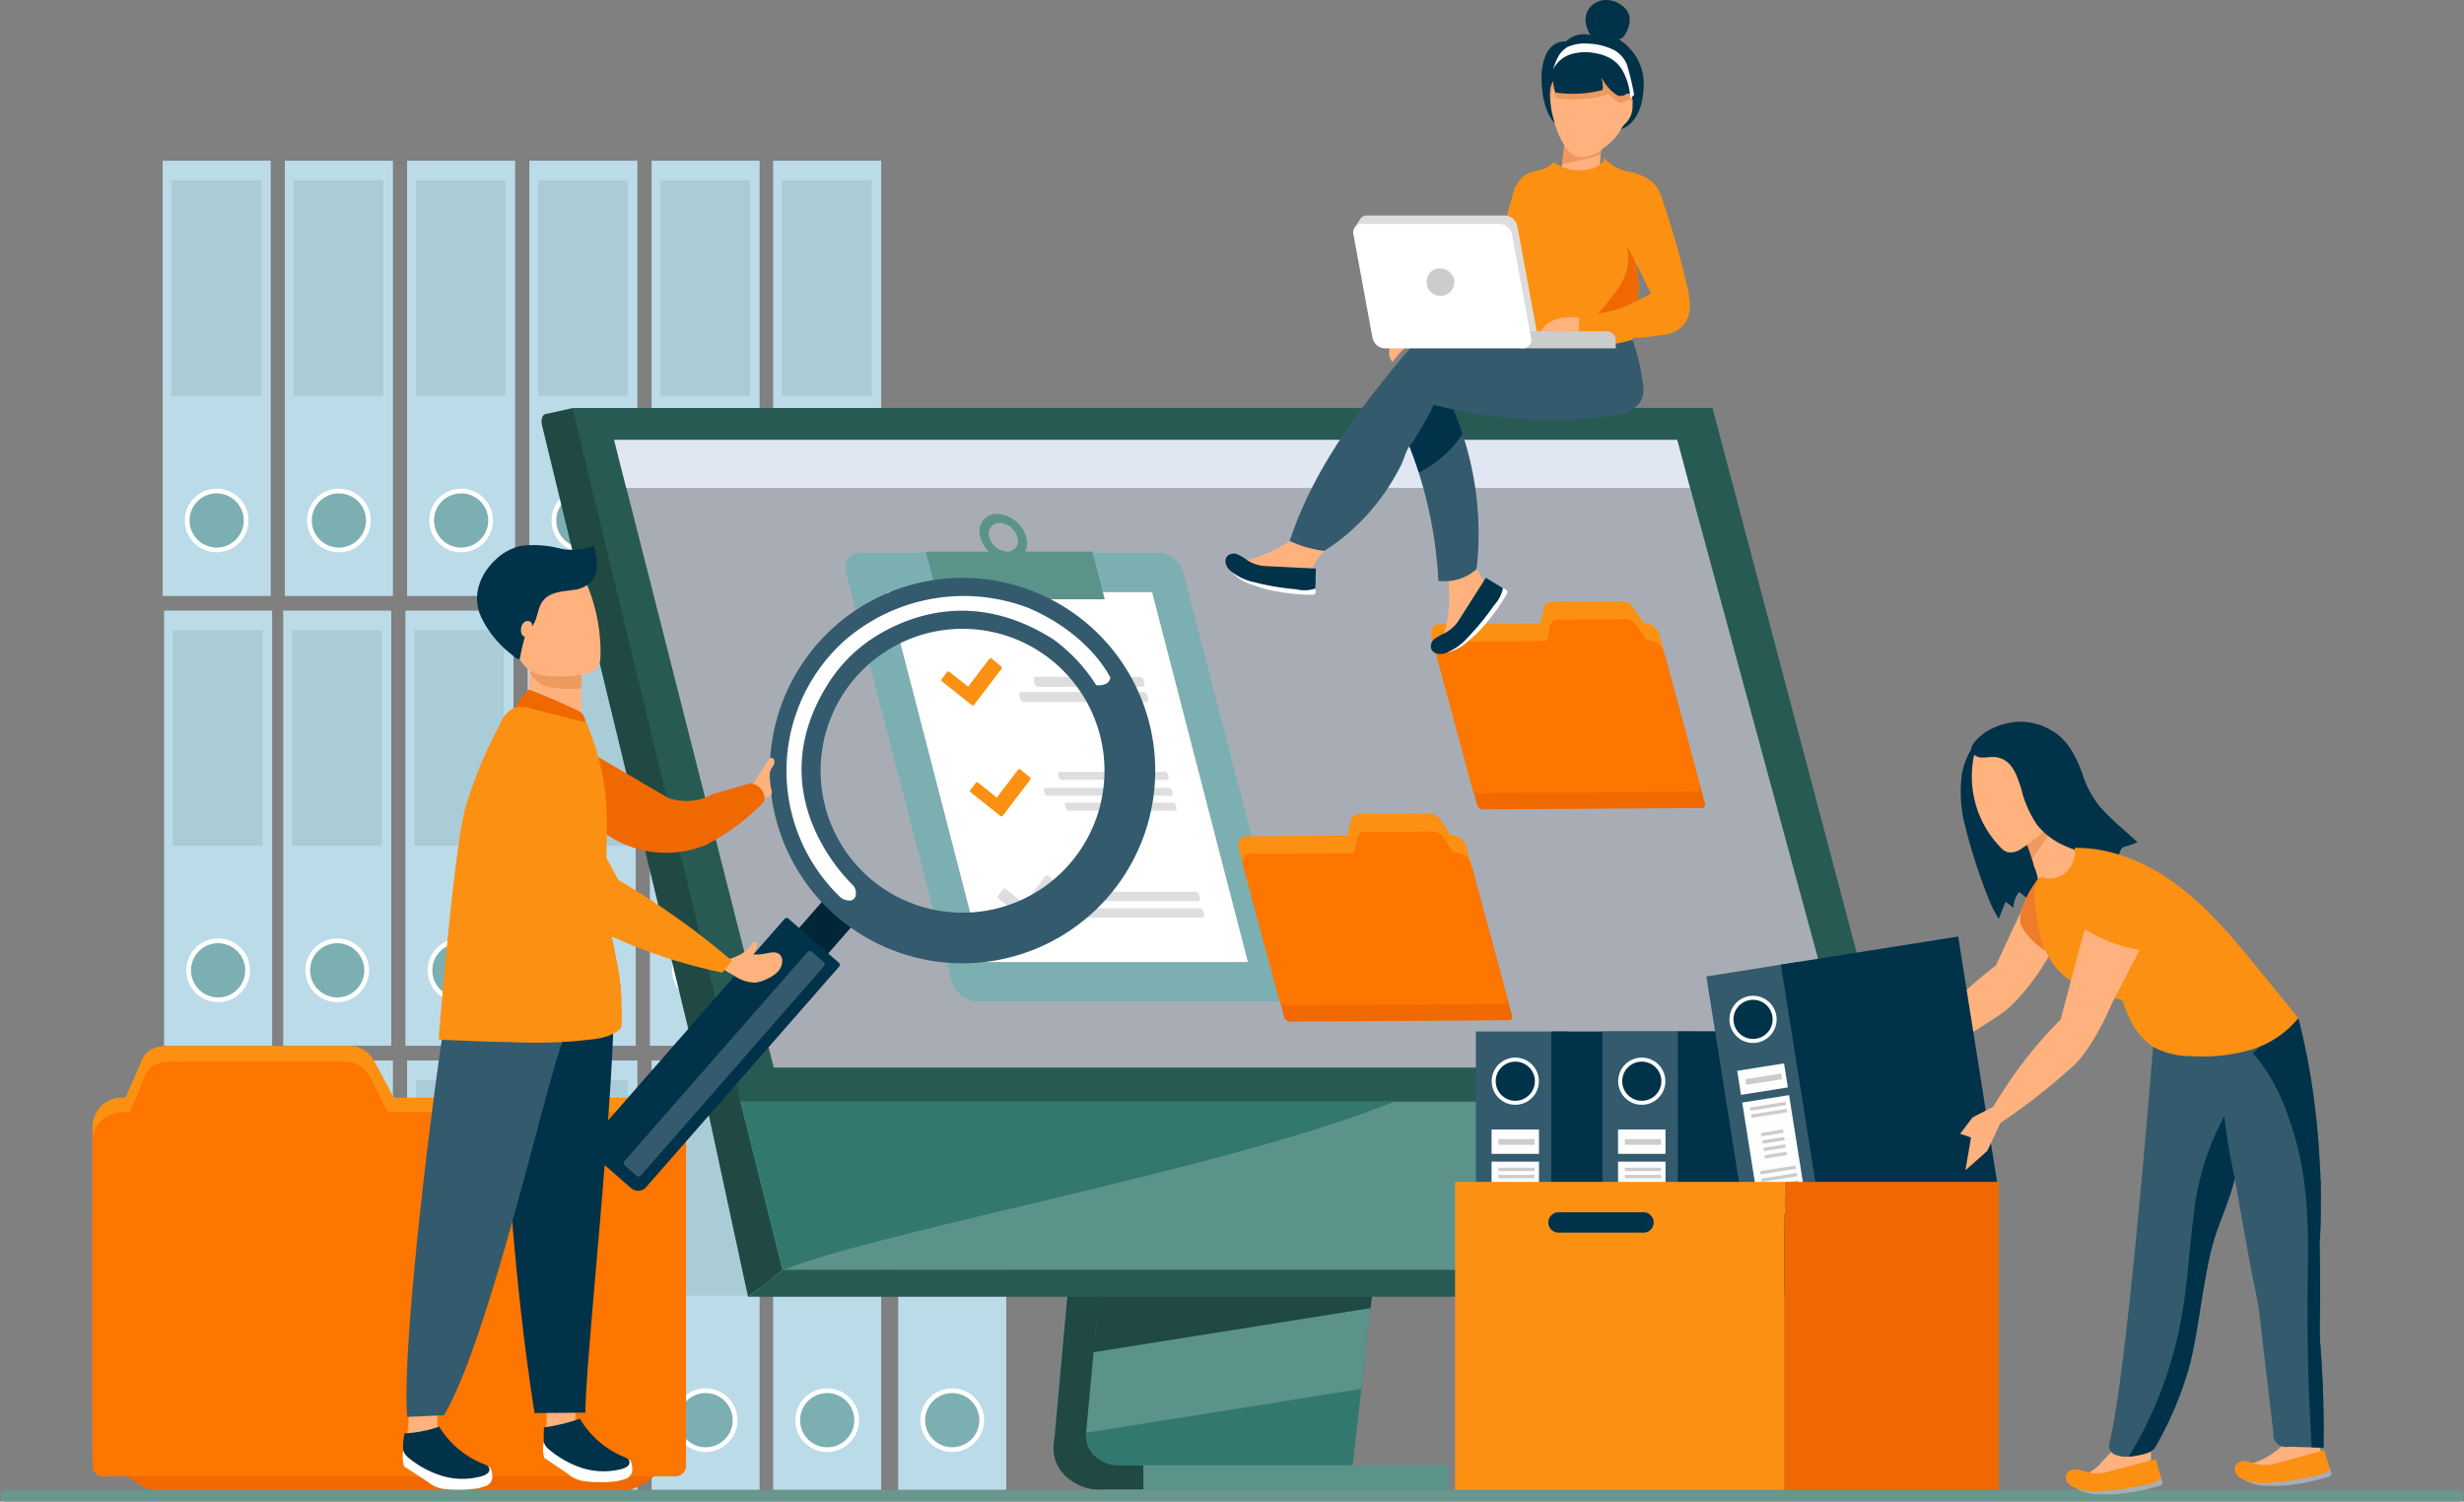<svg xmlns="http://www.w3.org/2000/svg" width="315" height="191.968" viewBox="0 0 315 191.968">
  <rect x="0" y="0" width="315" height="191.968" fill="#808080" stroke="none"/>
  <g id="Grupo_952308" data-name="Grupo 952308" transform="translate(-587.131 -660.413)">
    <g id="Grupo_952288" data-name="Grupo 952288" transform="translate(607.923 680.96)">
      <rect id="Rectángulo_45836" data-name="Rectángulo 45836" width="13.813" height="55.639" transform="translate(94.034 115.025)" fill="#bbdbe8"/>
      <rect id="Rectángulo_45837" data-name="Rectángulo 45837" width="11.463" height="27.556" transform="translate(95.156 117.54)" fill="#aaccd6"/>
      <g id="Grupo_952268" data-name="Grupo 952268" transform="translate(95.614 155.69)">
        <circle id="Elipse_4808" data-name="Elipse 4808" cx="3.767" cy="3.767" r="3.767" transform="translate(0 5.327) rotate(-45)" fill="#7cafb2"/>
        <path id="Trazado_656568" data-name="Trazado 656568" d="M3337.044,4381.645a4.07,4.07,0,1,1,4.07-4.07A4.074,4.074,0,0,1,3337.044,4381.645Zm0-7.533a3.463,3.463,0,1,0,3.464,3.463A3.467,3.467,0,0,0,3337.044,4374.112Z" transform="translate(-3331.717 -4372.249)" fill="#fff"/>
      </g>
      <rect id="Rectángulo_45838" data-name="Rectángulo 45838" width="13.813" height="55.639" transform="translate(62.507 115.025)" fill="#bbdbe8"/>
      <rect id="Rectángulo_45839" data-name="Rectángulo 45839" width="11.463" height="27.556" transform="translate(63.628 117.54)" fill="#aaccd6"/>
      <g id="Grupo_952269" data-name="Grupo 952269" transform="translate(64.086 155.69)">
        <circle id="Elipse_4809" data-name="Elipse 4809" cx="3.767" cy="3.767" r="3.767" transform="translate(0 5.327) rotate(-45)" fill="#7cafb2"/>
        <path id="Trazado_656569" data-name="Trazado 656569" d="M2713,4381.645a4.07,4.07,0,1,1,4.07-4.07A4.074,4.074,0,0,1,2713,4381.645Zm0-7.533a3.463,3.463,0,1,0,3.464,3.463A3.468,3.468,0,0,0,2713,4374.112Z" transform="translate(-2707.673 -4372.249)" fill="#fff"/>
      </g>
      <rect id="Rectángulo_45840" data-name="Rectángulo 45840" width="13.813" height="55.639" transform="translate(46.88 115.025)" fill="#bbdbe8"/>
      <rect id="Rectángulo_45841" data-name="Rectángulo 45841" width="11.463" height="27.556" transform="translate(48.002 117.54)" fill="#aaccd6"/>
      <g id="Grupo_952270" data-name="Grupo 952270" transform="translate(49.465 156.696)">
        <circle id="Elipse_4810" data-name="Elipse 4810" cx="3.767" cy="3.767" r="3.767" transform="matrix(0.16, -0.987, 0.987, 0.16, 0, 7.436)" fill="#7cafb2"/>
        <path id="Trazado_656570" data-name="Trazado 656570" d="M2403.69,4381.645a4.07,4.07,0,1,1,4.07-4.07A4.074,4.074,0,0,1,2403.69,4381.645Zm0-7.533a3.463,3.463,0,1,0,3.464,3.463A3.468,3.468,0,0,0,2403.69,4374.112Z" transform="translate(-2399.368 -4373.254)" fill="#fff"/>
      </g>
      <rect id="Rectángulo_45842" data-name="Rectángulo 45842" width="13.813" height="55.639" transform="translate(78.05 115.025)" fill="#bbdbe8"/>
      <rect id="Rectángulo_45843" data-name="Rectángulo 45843" width="11.463" height="27.556" transform="translate(79.171 117.54)" fill="#aaccd6"/>
      <g id="Grupo_952271" data-name="Grupo 952271" transform="translate(79.629 155.69)">
        <circle id="Elipse_4811" data-name="Elipse 4811" cx="3.767" cy="3.767" r="3.767" transform="translate(0 5.327) rotate(-45)" fill="#7cafb2"/>
        <path id="Trazado_656571" data-name="Trazado 656571" d="M3020.651,4381.645a4.07,4.07,0,1,1,4.07-4.07A4.074,4.074,0,0,1,3020.651,4381.645Zm0-7.533a3.463,3.463,0,1,0,3.463,3.463A3.467,3.467,0,0,0,3020.651,4374.112Z" transform="translate(-3015.323 -4372.249)" fill="#fff"/>
      </g>
      <rect id="Rectángulo_45844" data-name="Rectángulo 45844" width="13.813" height="55.639" transform="translate(31.253 115.025)" fill="#bbdbe8"/>
      <rect id="Rectángulo_45845" data-name="Rectángulo 45845" width="11.463" height="27.556" transform="translate(32.375 117.54)" fill="#aaccd6"/>
      <g id="Grupo_952272" data-name="Grupo 952272" transform="translate(33.838 156.696)">
        <circle id="Elipse_4812" data-name="Elipse 4812" cx="3.767" cy="3.767" r="3.767" transform="translate(0 1.207) rotate(-9.217)" fill="#7cafb2"/>
        <path id="Trazado_656572" data-name="Trazado 656572" d="M2094.379,4381.645a4.07,4.07,0,1,1,4.07-4.07A4.074,4.074,0,0,1,2094.379,4381.645Zm0-7.533a3.463,3.463,0,1,0,3.464,3.463A3.468,3.468,0,0,0,2094.379,4374.112Z" transform="translate(-2090.057 -4373.254)" fill="#fff"/>
      </g>
      <rect id="Rectángulo_45846" data-name="Rectángulo 45846" width="13.813" height="55.639" transform="translate(15.627 115.025)" fill="#bbdbe8"/>
      <rect id="Rectángulo_45847" data-name="Rectángulo 45847" width="11.463" height="27.556" transform="translate(16.748 117.54)" fill="#aaccd6"/>
      <g id="Grupo_952273" data-name="Grupo 952273" transform="translate(18.002 156.486)">
        <circle id="Elipse_4813" data-name="Elipse 4813" cx="3.767" cy="3.767" r="3.767" transform="matrix(0.23, -0.973, 0.973, 0.23, 0, 7.332)" fill="#7cafb2"/>
        <path id="Trazado_656573" data-name="Trazado 656573" d="M1785.068,4381.645a4.07,4.07,0,1,1,4.07-4.07A4.074,4.074,0,0,1,1785.068,4381.645Zm0-7.533a3.463,3.463,0,1,0,3.464,3.463A3.468,3.468,0,0,0,1785.068,4374.112Z" transform="translate(-1780.537 -4373.044)" fill="#fff"/>
      </g>
      <rect id="Rectángulo_45848" data-name="Rectángulo 45848" width="13.813" height="55.639" transform="translate(0 115.025)" fill="#bbdbe8"/>
      <rect id="Rectángulo_45849" data-name="Rectángulo 45849" width="11.463" height="27.556" transform="translate(1.122 117.54)" fill="#aaccd6"/>
      <g id="Grupo_952274" data-name="Grupo 952274" transform="translate(1.579 155.69)">
        <circle id="Elipse_4814" data-name="Elipse 4814" cx="3.767" cy="3.767" r="3.767" transform="translate(0 5.327) rotate(-45)" fill="#7cafb2"/>
        <path id="Trazado_656574" data-name="Trazado 656574" d="M1475.759,4381.645a4.07,4.07,0,1,1,4.07-4.07A4.074,4.074,0,0,1,1475.759,4381.645Zm0-7.533a3.463,3.463,0,1,0,3.463,3.463A3.468,3.468,0,0,0,1475.759,4374.112Z" transform="translate(-1470.432 -4372.249)" fill="#fff"/>
      </g>
      <rect id="Rectángulo_45850" data-name="Rectángulo 45850" width="13.813" height="55.639" transform="translate(62.507 0)" fill="#bbdbe8"/>
      <rect id="Rectángulo_45851" data-name="Rectángulo 45851" width="11.463" height="27.556" transform="translate(63.628 2.515)" fill="#aaccd6"/>
      <g id="Grupo_952275" data-name="Grupo 952275" transform="translate(65.294 41.872)">
        <circle id="Elipse_4815" data-name="Elipse 4815" cx="3.767" cy="3.767" r="3.767" transform="translate(0 0.742) rotate(-5.655)" fill="#7cafb2"/>
        <path id="Trazado_656575" data-name="Trazado 656575" d="M2713,2104.872a4.07,4.07,0,1,1,4.07-4.07A4.074,4.074,0,0,1,2713,2104.872Zm0-7.533a3.464,3.464,0,1,0,3.464,3.464A3.468,3.468,0,0,0,2713,2097.339Z" transform="translate(-2708.88 -2096.683)" fill="#fff"/>
      </g>
      <rect id="Rectángulo_45852" data-name="Rectángulo 45852" width="13.813" height="55.639" transform="translate(46.88 0)" fill="#bbdbe8"/>
      <rect id="Rectángulo_45853" data-name="Rectángulo 45853" width="11.463" height="27.556" transform="translate(48.002 2.515)" fill="#aaccd6"/>
      <g id="Grupo_952276" data-name="Grupo 952276" transform="translate(48.46 40.665)">
        <circle id="Elipse_4816" data-name="Elipse 4816" cx="3.767" cy="3.767" r="3.767" transform="translate(0 5.327) rotate(-45)" fill="#7cafb2"/>
        <path id="Trazado_656576" data-name="Trazado 656576" d="M2403.69,2104.872a4.07,4.07,0,1,1,4.07-4.07A4.074,4.074,0,0,1,2403.69,2104.872Zm0-7.533a3.464,3.464,0,1,0,3.464,3.464A3.468,3.468,0,0,0,2403.69,2097.339Z" transform="translate(-2398.363 -2095.475)" fill="#fff"/>
      </g>
      <rect id="Rectángulo_45854" data-name="Rectángulo 45854" width="13.813" height="55.639" transform="translate(78.05 0)" fill="#bbdbe8"/>
      <rect id="Rectángulo_45855" data-name="Rectángulo 45855" width="11.463" height="27.556" transform="translate(79.171 2.515)" fill="#aaccd6"/>
      <g id="Grupo_952277" data-name="Grupo 952277" transform="translate(80.837 41.872)">
        <circle id="Elipse_4817" data-name="Elipse 4817" cx="3.767" cy="3.767" r="3.767" transform="translate(0 0.742) rotate(-5.655)" fill="#7cafb2"/>
        <path id="Trazado_656577" data-name="Trazado 656577" d="M3020.651,2104.872a4.07,4.07,0,1,1,4.07-4.07A4.074,4.074,0,0,1,3020.651,2104.872Zm0-7.533a3.464,3.464,0,1,0,3.463,3.464A3.468,3.468,0,0,0,3020.651,2097.339Z" transform="translate(-3016.531 -2096.683)" fill="#fff"/>
      </g>
      <rect id="Rectángulo_45856" data-name="Rectángulo 45856" width="13.813" height="55.639" transform="translate(31.253 0)" fill="#bbdbe8"/>
      <rect id="Rectángulo_45857" data-name="Rectángulo 45857" width="11.463" height="27.556" transform="translate(32.375 2.515)" fill="#aaccd6"/>
      <g id="Grupo_952278" data-name="Grupo 952278" transform="translate(34.09 41.922)">
        <circle id="Elipse_4818" data-name="Elipse 4818" cx="3.767" cy="3.767" r="3.767" transform="translate(0.046 0.58) rotate(-4.065)" fill="#7cafb2"/>
        <path id="Trazado_656578" data-name="Trazado 656578" d="M2094.379,2104.872a4.07,4.07,0,1,1,4.07-4.07A4.074,4.074,0,0,1,2094.379,2104.872Zm0-7.533a3.464,3.464,0,1,0,3.464,3.464A3.468,3.468,0,0,0,2094.379,2097.339Z" transform="translate(-2090.309 -2096.733)" fill="#fff"/>
      </g>
      <rect id="Rectángulo_45858" data-name="Rectángulo 45858" width="13.813" height="55.639" transform="translate(15.627 0)" fill="#bbdbe8"/>
      <rect id="Rectángulo_45859" data-name="Rectángulo 45859" width="11.463" height="27.556" transform="translate(16.748 2.515)" fill="#aaccd6"/>
      <g id="Grupo_952279" data-name="Grupo 952279" transform="translate(18.002 41.461)">
        <circle id="Elipse_4819" data-name="Elipse 4819" cx="3.767" cy="3.767" r="3.767" transform="matrix(0.973, -0.23, 0.23, 0.973, 0, 1.731)" fill="#7cafb2"/>
        <path id="Trazado_656579" data-name="Trazado 656579" d="M1785.068,2104.872a4.07,4.07,0,1,1,4.07-4.07A4.074,4.074,0,0,1,1785.068,2104.872Zm0-7.533a3.464,3.464,0,1,0,3.464,3.464A3.468,3.468,0,0,0,1785.068,2097.339Z" transform="translate(-1780.537 -2096.271)" fill="#fff"/>
      </g>
      <rect id="Rectángulo_45860" data-name="Rectángulo 45860" width="13.813" height="55.639" transform="translate(0 0)" fill="#bbdbe8"/>
      <rect id="Rectángulo_45861" data-name="Rectángulo 45861" width="11.463" height="27.556" transform="translate(1.122 2.515)" fill="#aaccd6"/>
      <g id="Grupo_952280" data-name="Grupo 952280" transform="translate(2.787 41.872)">
        <circle id="Elipse_4820" data-name="Elipse 4820" cx="3.767" cy="3.767" r="3.767" transform="translate(0 0.742) rotate(-5.655)" fill="#7cafb2"/>
        <path id="Trazado_656580" data-name="Trazado 656580" d="M1475.759,2104.872a4.07,4.07,0,1,1,4.07-4.07A4.074,4.074,0,0,1,1475.759,2104.872Zm0-7.533a3.464,3.464,0,1,0,3.463,3.464A3.468,3.468,0,0,0,1475.759,2097.339Z" transform="translate(-1471.639 -2096.683)" fill="#fff"/>
      </g>
      <rect id="Rectángulo_45862" data-name="Rectángulo 45862" width="13.813" height="55.639" transform="translate(77.864 57.513)" fill="#bbdbe8"/>
      <rect id="Rectángulo_45863" data-name="Rectángulo 45863" width="11.463" height="27.556" transform="translate(78.985 60.027)" fill="#aaccd6"/>
      <g id="Grupo_952281" data-name="Grupo 952281" transform="translate(80.074 98.808)">
        <circle id="Elipse_4821" data-name="Elipse 4821" cx="3.767" cy="3.767" r="3.767" transform="translate(0 2.183) rotate(-16.845)" fill="#7cafb2"/>
        <path id="Trazado_656581" data-name="Trazado 656581" d="M3016.968,3243.259a4.07,4.07,0,1,1,4.069-4.07A4.075,4.075,0,0,1,3016.968,3243.259Zm0-7.534a3.464,3.464,0,1,0,3.464,3.464A3.468,3.468,0,0,0,3016.968,3235.725Z" transform="translate(-3012.271 -3234.492)" fill="#fff"/>
      </g>
      <rect id="Rectángulo_45864" data-name="Rectángulo 45864" width="13.813" height="55.639" transform="translate(62.292 57.513)" fill="#bbdbe8"/>
      <rect id="Rectángulo_45865" data-name="Rectángulo 45865" width="11.463" height="27.556" transform="translate(63.414 60.027)" fill="#aaccd6"/>
      <g id="Grupo_952282" data-name="Grupo 952282" transform="translate(64.667 98.973)">
        <circle id="Elipse_4822" data-name="Elipse 4822" cx="3.767" cy="3.767" r="3.767" transform="translate(0 1.731) rotate(-13.283)" fill="#7cafb2"/>
        <path id="Trazado_656582" data-name="Trazado 656582" d="M2708.754,3243.259a4.07,4.07,0,1,1,4.07-4.07A4.075,4.075,0,0,1,2708.754,3243.259Zm0-7.534a3.464,3.464,0,1,0,3.464,3.464A3.468,3.468,0,0,0,2708.754,3235.725Z" transform="translate(-2704.223 -3234.658)" fill="#fff"/>
      </g>
      <rect id="Rectángulo_45866" data-name="Rectángulo 45866" width="13.813" height="55.639" transform="translate(46.666 57.513)" fill="#bbdbe8"/>
      <rect id="Rectángulo_45867" data-name="Rectángulo 45867" width="11.463" height="27.556" transform="translate(47.787 60.027)" fill="#aaccd6"/>
      <g id="Grupo_952283" data-name="Grupo 952283" transform="translate(48.245 98.178)">
        <circle id="Elipse_4823" data-name="Elipse 4823" cx="3.767" cy="3.767" r="3.767" transform="translate(0 5.327) rotate(-45)" fill="#7cafb2"/>
        <path id="Trazado_656583" data-name="Trazado 656583" d="M2399.443,3243.259a4.07,4.07,0,1,1,4.07-4.07A4.075,4.075,0,0,1,2399.443,3243.259Zm0-7.534a3.464,3.464,0,1,0,3.463,3.464A3.468,3.468,0,0,0,2399.443,3235.725Z" transform="translate(-2394.115 -3233.862)" fill="#fff"/>
      </g>
      <rect id="Rectángulo_45868" data-name="Rectángulo 45868" width="13.813" height="55.639" transform="translate(31.039 57.513)" fill="#bbdbe8"/>
      <rect id="Rectángulo_45869" data-name="Rectángulo 45869" width="11.463" height="27.556" transform="translate(32.16 60.027)" fill="#aaccd6"/>
      <g id="Grupo_952284" data-name="Grupo 952284" transform="translate(32.618 98.178)">
        <circle id="Elipse_4824" data-name="Elipse 4824" cx="3.767" cy="3.767" r="3.767" transform="translate(0 5.327) rotate(-45)" fill="#7cafb2"/>
        <path id="Trazado_656584" data-name="Trazado 656584" d="M2090.134,3243.259a4.07,4.07,0,1,1,4.07-4.07A4.075,4.075,0,0,1,2090.134,3243.259Zm0-7.534a3.464,3.464,0,1,0,3.463,3.464A3.468,3.468,0,0,0,2090.134,3235.725Z" transform="translate(-2084.806 -3233.862)" fill="#fff"/>
      </g>
      <rect id="Rectángulo_45870" data-name="Rectángulo 45870" width="13.813" height="55.639" transform="translate(15.412 57.513)" fill="#bbdbe8"/>
      <rect id="Rectángulo_45871" data-name="Rectángulo 45871" width="11.463" height="27.556" transform="translate(16.534 60.027)" fill="#aaccd6"/>
      <g id="Grupo_952285" data-name="Grupo 952285" transform="translate(17.908 99.094)">
        <circle id="Elipse_4825" data-name="Elipse 4825" cx="3.767" cy="3.767" r="3.767" transform="matrix(0.982, -0.189, 0.189, 0.982, 0, 1.425)" fill="#7cafb2"/>
        <path id="Trazado_656585" data-name="Trazado 656585" d="M1780.823,3243.259a4.07,4.07,0,1,1,4.07-4.07A4.075,4.075,0,0,1,1780.823,3243.259Zm0-7.534a3.464,3.464,0,1,0,3.463,3.464A3.468,3.468,0,0,0,1780.823,3235.725Z" transform="translate(-1776.412 -3234.778)" fill="#fff"/>
      </g>
      <rect id="Rectángulo_45872" data-name="Rectángulo 45872" width="13.813" height="55.639" transform="translate(0.186 57.513)" fill="#bbdbe8"/>
      <rect id="Rectángulo_45873" data-name="Rectángulo 45873" width="11.463" height="27.556" transform="translate(1.308 60.027)" fill="#aaccd6"/>
      <g id="Grupo_952286" data-name="Grupo 952286" transform="translate(2.171 98.583)">
        <circle id="Elipse_4826" data-name="Elipse 4826" cx="3.767" cy="3.767" r="3.767" transform="translate(0 2.883) rotate(-22.5)" fill="#7cafb2"/>
        <path id="Trazado_656586" data-name="Trazado 656586" d="M1479.441,3243.259a4.07,4.07,0,1,1,4.07-4.07A4.075,4.075,0,0,1,1479.441,3243.259Zm0-7.534a3.464,3.464,0,1,0,3.464,3.464A3.468,3.468,0,0,0,1479.441,3235.725Z" transform="translate(-1474.52 -3234.268)" fill="#fff"/>
      </g>
      <rect id="Rectángulo_45874" data-name="Rectángulo 45874" width="13.813" height="55.639" transform="translate(94.22 57.513)" fill="#bbdbe8"/>
      <rect id="Rectángulo_45875" data-name="Rectángulo 45875" width="11.463" height="27.556" transform="translate(95.342 60.027)" fill="#aaccd6"/>
      <g id="Grupo_952287" data-name="Grupo 952287" transform="translate(95.8 98.178)">
        <circle id="Elipse_4827" data-name="Elipse 4827" cx="3.767" cy="3.767" r="3.767" transform="translate(0 5.327) rotate(-45)" fill="#7cafb2"/>
        <path id="Trazado_656587" data-name="Trazado 656587" d="M3340.727,3243.259a4.07,4.07,0,1,1,4.07-4.07A4.075,4.075,0,0,1,3340.727,3243.259Zm0-7.534a3.464,3.464,0,1,0,3.464,3.464A3.468,3.468,0,0,0,3340.727,3235.725Z" transform="translate(-3335.4 -3233.862)" fill="#fff"/>
      </g>
    </g>
    <g id="Grupo_952289" data-name="Grupo 952289" transform="translate(598.953 794.131)">
      <path id="Trazado_656588" data-name="Trazado 656588" d="M1241.858,3513.618h.371l1.973-4.55c.595-1.647,1.828-2.068,3.752-2.068h22.974a3.09,3.09,0,0,1,.91.137l.034.011a3.55,3.55,0,0,1,2.1,1.693l2.546,4.777H1310a3.773,3.773,0,0,1,3.879,3.6v41.7a1.353,1.353,0,0,1-1.386,1.279h-73.132a1.333,1.333,0,0,1-1.365-1.279v-41.7A3.753,3.753,0,0,1,1241.858,3513.618Z" transform="translate(-1238 -3507)" fill="#fc9012"/>
      <rect id="Rectángulo_45876" data-name="Rectángulo 45876" width="75.856" height="47.65" rx="11.024" transform="translate(0.003 9.841)" fill="#f06900"/>
      <path id="Trazado_656589" data-name="Trazado 656589" d="M1241.858,3553.467h.9l1.872-4.392c.575-1.647,1.767-2.075,3.628-2.075h22.211a2.866,2.866,0,0,1,.879.131l.033.008a3.48,3.48,0,0,1,2.029,1.7l2.367,4.623H1310a3.753,3.753,0,0,1,3.879,3.576v41.7A1.332,1.332,0,0,1,1312.5,3600h-73.132a1.312,1.312,0,0,1-1.365-1.253v-41.7A3.733,3.733,0,0,1,1241.858,3553.467Z" transform="translate(-1238 -3544.979)" fill="#fd7600"/>
    </g>
    <g id="Grupo_952292" data-name="Grupo 952292" transform="translate(656.362 712.573)">
      <g id="Grupo_952290" data-name="Grupo 952290" transform="translate(65.451 111.605)">
        <path id="Trazado_656590" data-name="Trazado 656590" d="M3675.845,4151.738h44.52v-3.064H3708.12l1.116-9.8,1.179-10.339.254-2.218h-38.928l-.792,8.506-.96,10.306-.086.906C3669.616,4149.119,3672.358,4151.738,3675.845,4151.738Z" transform="translate(-3669.88 -4125.078)" fill="#32786e"/>
        <path id="Trazado_656591" data-name="Trazado 656591" d="M3671.993,4186.641l39.248-6.254,1.179-10.346-39.467,6.289Z" transform="translate(-3671.884 -4166.59)" fill="#5b938b"/>
        <path id="Trazado_656592" data-name="Trazado 656592" d="M3669.947,4122.049l1.85-20.311h4.014l-1.819,19.53a3.439,3.439,0,0,0,1.1,2.839,4.458,4.458,0,0,0,3.108,1.227H3719.5v3.063h-42.8a6.693,6.693,0,0,1-5.229-1.636A4.91,4.91,0,0,1,3669.947,4122.049Z" transform="translate(-3669.838 -4101.739)" fill="#1f4942"/>
        <rect id="Rectángulo_45877" data-name="Rectángulo 45877" width="39.03" height="3.135" transform="translate(11.491 23.557)" fill="#5b938b"/>
      </g>
      <g id="Grupo_952291" data-name="Grupo 952291" transform="translate(70.577 112.847)">
        <path id="Trazado_656593" data-name="Trazado 656593" d="M3771.292,4134.18l35.41-5.639.253-2.221h-34.93Z" transform="translate(-3771.292 -4126.32)" fill="#1f4942"/>
      </g>
      <path id="Trazado_656594" data-name="Trazado 656594" d="M2375,1893.673c-.611,0-.774.8-.63,1.4l20.975,86.563,5.375,24.919,4.4-3.391h143.663l-5.7-21.528-23.468-88.687H2378.26Z" transform="translate(-2374.324 -1892.93)" fill="#1f4942"/>
      <path id="Trazado_656595" data-name="Trazado 656595" d="M2452.225,1892.672l21.49,88.678,5.375,21.519h148.064l-5.7-21.513-8.527-32.224-14.941-56.461Z" transform="translate(-2448.29 -1892.672)" fill="#265a53"/>
      <path id="Trazado_656596" data-name="Trazado 656596" d="M2877.589,3647.8l5.375,21.526H3031.2l-5.865-21.526Z" transform="translate(-2852.163 -3559.129)" fill="#5b938b"/>
      <path id="Trazado_656597" data-name="Trazado 656597" d="M2877.589,3647.8l5.375,21.526h.065c12.587-5.051,57.154-13,78.162-21.526Z" transform="translate(-2852.163 -3559.129)" fill="#32786e"/>
      <path id="Trazado_656598" data-name="Trazado 656598" d="M3049.455,4074.512H2901.223l-4.4,3.391h147.63Z" transform="translate(-2870.422 -3964.283)" fill="#265a53"/>
      <path id="Trazado_656599" data-name="Trazado 656599" d="M2558.073,1973.637l20.4,80.23H2715.76l-21.79-80.23Z" transform="translate(-2548.79 -1969.547)" fill="#a8adb5"/>
      <path id="Trazado_656600" data-name="Trazado 656600" d="M2695.59,1979.764H2559.62l-1.547-6.127h135.9Z" transform="translate(-2548.79 -1969.547)" fill="#e0e6f2"/>
    </g>
    <g id="Grupo_952293" data-name="Grupo 952293" transform="translate(769.892 772.446)">
      <path id="Trazado_656601" data-name="Trazado 656601" d="M4621.576,3077.928s.1-.152,0-.152a.076.076,0,0,0,0,.152Z" transform="translate(-4621.5 -3077.776)" fill="#003249"/>
    </g>
    <path id="Trazado_656602" data-name="Trazado 656602" d="M1318.244,4631.558H1004.756a.756.756,0,0,1-.756-.756h0a.757.757,0,0,1,.756-.757h313.487a.757.757,0,0,1,.756.757h0A.756.756,0,0,1,1318.244,4631.558Z" transform="translate(-416.869 -3779.176)" fill="#69968d"/>
    <g id="Grupo_952295" data-name="Grupo 952295" transform="translate(695.194 726.131)">
      <path id="Trazado_656603" data-name="Trazado 656603" d="M3197.811,2316.095l-37.991,0a3.585,3.585,0,0,1-3.244-2.594l-13.52-52.2a1.938,1.938,0,0,1,1.9-2.594l37.991-.005a3.585,3.585,0,0,1,3.244,2.594l13.52,52.2A1.938,1.938,0,0,1,3197.811,2316.095Z" transform="translate(-3142.97 -2253.771)" fill="#7cafb2"/>
      <path id="Trazado_656604" data-name="Trazado 656604" d="M3295.143,2405.939l-33.863,0-12.248-47.291,33.863,0Z" transform="translate(-3243.674 -2348.664)" fill="#fff"/>
      <g id="Grupo_952294" data-name="Grupo 952294" transform="translate(10.305 0)">
        <path id="Trazado_656605" data-name="Trazado 656605" d="M3368.228,2165.829l-8.6,0a2.4,2.4,0,0,0,.241-1.39,4.1,4.1,0,0,0-3.344-3.378,2.211,2.211,0,0,0-2.705,2.49,3.819,3.819,0,0,0,1.193,2.28l-8.071,0,1.583,6.106,21.283-.007Zm-11.577-3.629a2.508,2.508,0,0,1,2.05,2.071,1.355,1.355,0,0,1-1.658,1.526,2.509,2.509,0,0,1-2.049-2.071A1.353,1.353,0,0,1,3356.651,2162.2Z" transform="translate(-3346.945 -2161.031)" fill="#5b938b"/>
      </g>
      <path id="Trazado_656606" data-name="Trazado 656606" d="M3634.21,2573.553c.091.352.042.638-.109.638l-13.491,0c-.151,0-.347-.285-.438-.638h0c-.091-.352-.043-.638.109-.638h13.49c.152,0,.348.286.439.638Z" transform="translate(-3596.02 -2552.105)" fill="#dededf"/>
      <path id="Trazado_656607" data-name="Trazado 656607" d="M3599.567,2612.145c.091.353.021.638-.155.638l-15.778,0c-.176,0-.394-.285-.485-.638h0c-.091-.352-.022-.638.155-.638l15.778,0c.177,0,.394.286.485.638Z" transform="translate(-3560.872 -2588.746)" fill="#dededf"/>
      <path id="Trazado_656608" data-name="Trazado 656608" d="M3730.148,3117.154c.087.335.014.608-.162.608l-15.779,0c-.177,0-.391-.272-.477-.608h0c-.087-.336-.014-.608.162-.608l15.78,0c.177,0,.39.272.477.608Z" transform="translate(-3684.859 -3068.27)" fill="#dededf"/>
      <path id="Trazado_656609" data-name="Trazado 656609" d="M3740.934,3158.843c.087.335.014.608-.162.608l-15.778,0c-.177,0-.391-.272-.478-.608h0c-.087-.336-.014-.608.162-.608l15.778,0c.177,0,.391.272.478.608Z" transform="translate(-3695.101 -3107.852)" fill="#dededf"/>
      <path id="Trazado_656610" data-name="Trazado 656610" d="M3661.853,2854.261c.073.282-.01.511-.187.511l-15.779,0c-.176,0-.379-.229-.452-.512h0c-.073-.283.01-.512.187-.512l15.778,0c.177,0,.38.229.453.512Z" transform="translate(-3620.024 -2818.75)" fill="#dededf"/>
      <path id="Trazado_656611" data-name="Trazado 656611" d="M3713.008,2891.864c.073.283.009.512-.144.512l-13.657,0c-.153,0-.335-.229-.409-.512h0c-.073-.283-.008-.511.145-.511H3712.6c.153,0,.336.229.409.512Z" transform="translate(-3670.688 -2854.454)" fill="#dededf"/>
      <path id="Trazado_656612" data-name="Trazado 656612" d="M3695.533,2814.108c.073.282.009.511-.142.511l-13.522,0c-.151,0-.333-.229-.406-.512h0c-.073-.283-.01-.512.142-.512l13.521,0c.152,0,.334.229.407.512Z" transform="translate(-3654.229 -2780.626)" fill="#dededf"/>
      <path id="Trazado_656613" data-name="Trazado 656613" d="M3393.609,2526.875l-1.158-.947a.225.225,0,0,0-.321,0l-2.719,3.567-2.365-1.878a.226.226,0,0,0-.322-.006l-.7.917a.245.245,0,0,0,.078.323l3.74,2.971a.226.226,0,0,0,.322.006l.506-.659,0,0,.076-.1.121-.157s0,0,0-.005l2.821-3.7A.245.245,0,0,0,3393.609,2526.875Z" transform="translate(-3373.708 -2507.427)" fill="#fc9012"/>
      <path id="Trazado_656614" data-name="Trazado 656614" d="M3466.214,2807.5l-1.158-.947a.225.225,0,0,0-.322,0l-2.718,3.567-2.365-1.879a.226.226,0,0,0-.322-.005l-.7.917a.244.244,0,0,0,.078.323l3.74,2.971a.226.226,0,0,0,.321.005l.506-.659,0,0,.076-.1.121-.156a.016.016,0,0,1,0-.006l2.821-3.7A.247.247,0,0,0,3466.214,2807.5Z" transform="translate(-3442.645 -2773.872)" fill="#fc9012"/>
      <path id="Trazado_656615" data-name="Trazado 656615" d="M3535.751,3076.255l-1.158-.947a.225.225,0,0,0-.321,0l-2.719,3.568-2.365-1.879a.226.226,0,0,0-.322-.005l-.7.917a.245.245,0,0,0,.078.323l3.74,2.971a.226.226,0,0,0,.322.006l.506-.658,0,0,.076-.1.12-.157,0,0,2.821-3.7A.245.245,0,0,0,3535.751,3076.255Z" transform="translate(-3508.668 -3029.052)" fill="#dededf"/>
    </g>
    <g id="Grupo_952298" data-name="Grupo 952298" transform="translate(638.608 730.069)">
      <path id="Trazado_656616" data-name="Trazado 656616" d="M2033.509,4419.323a14.832,14.832,0,0,0,4.1.024,6.06,6.06,0,0,0,.187,4.278q-.824-.108-1.649-.216c-.444-.058-.887-.116-1.334-.155-.225-.02-.451-.035-.677-.043a1.855,1.855,0,0,1-.587-.028c-.176-.072-.125-.209-.093-.366.043-.216.078-.435.107-.653a9.817,9.817,0,0,0-.049-2.841Z" transform="translate(-2032.89 -4309.169)" fill="#ffb27e"/>
      <path id="Trazado_656617" data-name="Trazado 656617" d="M2381.937,4410.381a14.852,14.852,0,0,0,4.1-.05,6.059,6.059,0,0,0,.265,4.273q-.826-.092-1.653-.186c-.445-.049-.889-.1-1.336-.13-.225-.016-.4.617-.627.612a2.838,2.838,0,0,1-.723.026c-.177-.069-.128-.206-.1-.363.039-.218.155-1.124.179-1.343a9.867,9.867,0,0,0,.055-1.34A9.7,9.7,0,0,0,2381.937,4410.381Z" transform="translate(-2363.698 -4300.632)" fill="#ffb27e"/>
      <path id="Trazado_656618" data-name="Trazado 656618" d="M2307.306,3238.217c2.537,4.089-2.934,50.671-2.98,59.587-2.123.024-4.381.029-6.5.052-1.38-8.724-2.47-18.875-3.085-27.686-.442-6.353,2.714-13.088,3.86-19.352a88.515,88.515,0,0,1,2.619-11.432,4.634,4.634,0,0,1,.987-1.9C2302.711,3236.971,2306.925,3237.6,2307.306,3238.217Z" transform="translate(-2280.964 -3186.859)" fill="#003249"/>
      <path id="Trazado_656619" data-name="Trazado 656619" d="M2041.435,3231.285a30.283,30.283,0,0,0-4.005,10.664c-1.3,7.579-5.584,41.227-4.826,50.679,1.486-.006,3.2-.169,4.69-.176,5.742-9.507,13.154-42.871,15.245-47.989.677-1.658,2.482-10.89.936-12.857C2049.924,3231.929,2044.828,3232.38,2041.435,3231.285Z" transform="translate(-2032.029 -3181.153)" fill="#335b6d"/>
      <path id="Trazado_656620" data-name="Trazado 656620" d="M2337.667,2516.128a3.509,3.509,0,0,0,2.62,1.868c.364.026,4.438-.488,4.438-.512q-.152-2.589-.132-5.184c0-.047,0-.1,0-.143q.008-.814.035-1.628.015-.517.039-1.035c.031-.682-.115-1.319-.068-1.993a6.963,6.963,0,0,1-6.3.461c-.111.695-.193,1.386-.256,2.073,0,.024,0,.047-.007.071s0,.028,0,.046,0,.008,0,.013,0,.011,0,.015,0,.031,0,.047c-.059.671-.1,1.336-.137,2-.06,1.12-.1,2.226-.177,3.316C2337.7,2515.737,2337.683,2515.933,2337.667,2516.128Z" transform="translate(-2321.765 -2493.934)" fill="#ffb27e"/>
      <path id="Trazado_656621" data-name="Trazado 656621" d="M2278.246,2307.726a15.023,15.023,0,0,0,1.516,3.035,5.247,5.247,0,0,0,1.8,2.072,4.48,4.48,0,0,0,1.546.435,15.767,15.767,0,0,0,5.066-.127,2.783,2.783,0,0,0,1.758-.849,2.231,2.231,0,0,0,.4-1.188c.017-.185.022-.373.024-.556,0-.061,0-.122,0-.182q0-1.069-.1-2.134a22.578,22.578,0,0,0-1.936-7.249,1.866,1.866,0,0,0-.562-.766,1.954,1.954,0,0,0-1.136-.553,3.046,3.046,0,0,0-1.253.247,28.8,28.8,0,0,0-3.94,1.6c-1.255.659-2.711,1.559-3.221,2.882A5.043,5.043,0,0,0,2278.246,2307.726Z" transform="translate(-2265.059 -2296.593)" fill="#ffb27e"/>
      <path id="Trazado_656622" data-name="Trazado 656622" d="M2344.732,2557.852h0a4.284,4.284,0,0,0,1.487,1.554,4.49,4.49,0,0,0,1.545.435,15.713,15.713,0,0,0,3.536.084c0-.047,0-.1,0-.143q.008-.814.034-1.628a15.762,15.762,0,0,1-4.811.082,4.484,4.484,0,0,1-1.546-.435c-.076-.042-.219-.134-.229-.141h0s0,.015-.007.072c0,.013,0,.028,0,.046,0,0,0,.008,0,.012a.141.141,0,0,1,0,.015c0,.011,0,.023,0,.035S2344.731,2557.848,2344.732,2557.852Z" transform="translate(-2328.473 -2541.56)" fill="#ee995f"/>
      <path id="Trazado_656623" data-name="Trazado 656623" d="M2226.067,2239.093a9.62,9.62,0,0,1,.41,2.422,3.25,3.25,0,0,1-.808,2.263,3.8,3.8,0,0,1-2.2.969c-1.495.228-3.263.231-4.115,1.728-.532.937-.508,2.159-1.216,2.971a.525.525,0,0,0-.314-.694.75.75,0,0,0-.777.245,1.34,1.34,0,0,0-.289.8,1.221,1.221,0,0,0,.079.577.642.642,0,0,0,.422.377,22.7,22.7,0,0,0-.632,2.747c-.121.4-.947-.4-1.123-.535a13.176,13.176,0,0,1-3.885-4.854c-1.125-2.588-.157-5.261,1.81-7.149a6.909,6.909,0,0,1,3.26-1.829,13.146,13.146,0,0,1,4.771.253A7.4,7.4,0,0,0,2226.067,2239.093Z" transform="translate(-2201.632 -2238.987)" fill="#003249"/>
      <path id="Trazado_656624" data-name="Trazado 656624" d="M2379.68,4451.644a12.328,12.328,0,0,0,0,2.221,11.269,11.269,0,0,0,4.845,3.048,10.212,10.212,0,0,0,5.444.121c.317-.081.674-.214.782-.524a.73.73,0,0,0-.244-.747,2.436,2.436,0,0,0-.726-.4,11.738,11.738,0,0,1-5.51-4.829A25.547,25.547,0,0,1,2379.68,4451.644Z" transform="translate(-2361.601 -4338.806)" fill="#003249"/>
      <path id="Trazado_656625" data-name="Trazado 656625" d="M2378.037,4509.2a1.969,1.969,0,0,0,.812,1.075,12.579,12.579,0,0,0,4.2,2.29,9.181,9.181,0,0,0,5.015.075,1.886,1.886,0,0,0,.577-.268.659.659,0,0,0,.355-.659c-.03-.092-.123-.25-.117-.271.136,0,.273.2.312.278a2.891,2.891,0,0,1,.165.953,1.252,1.252,0,0,1-.878,1.256,10.406,10.406,0,0,1-1.045.276,11.884,11.884,0,0,1-2.237.128,11.484,11.484,0,0,1-2.183-.154,3.831,3.831,0,0,1-1.943-.946l-2.969-2A4.136,4.136,0,0,1,2378.037,4509.2Z" transform="translate(-2360 -4394.509)" fill="#fff"/>
      <path id="Trazado_656626" data-name="Trazado 656626" d="M2024.265,4471.442a6.347,6.347,0,0,0-.127,2.552,11.285,11.285,0,0,0,4.9,2.963,10.239,10.239,0,0,0,5.445.025c.316-.087.67-.228.773-.537a.73.73,0,0,0-.257-.742,2.429,2.429,0,0,0-.733-.386,11.75,11.75,0,0,1-5.593-4.732A16.508,16.508,0,0,1,2024.265,4471.442Z" transform="translate(-2024.006 -4357.842)" fill="#003249"/>
      <path id="Trazado_656627" data-name="Trazado 656627" d="M2023,4530.848a1.973,1.973,0,0,0,.831,1.062,12.6,12.6,0,0,0,4.239,2.215,9.193,9.193,0,0,0,5.015-.013,1.888,1.888,0,0,0,.572-.279.658.658,0,0,0,.344-.665c-.032-.091-.127-.248-.122-.269.136,0,.276.192.317.274a2.884,2.884,0,0,1,.182.949,1.252,1.252,0,0,1-.856,1.271,9.917,9.917,0,0,1-1.04.294,17.376,17.376,0,0,1-4.419.052,3.835,3.835,0,0,1-1.959-.912l-3-1.948A4.138,4.138,0,0,1,2023,4530.848Z" transform="translate(-2022.917 -4415.06)" fill="#fff"/>
      <path id="Trazado_656628" data-name="Trazado 656628" d="M2303.212,2608.522a38.715,38.715,0,0,0,9.408,2.461q-.105-.494-.21-.989a2.042,2.042,0,0,0-.382-.957,2.006,2.006,0,0,0-.668-.44q-1.834-.88-3.709-1.671-.941-.4-1.892-.771c-.238-.094-.493-.291-.706-.084a8.734,8.734,0,0,0-.632.708A12.636,12.636,0,0,0,2303.212,2608.522Z" transform="translate(-2289.051 -2587.441)" fill="#f06900"/>
      <path id="Trazado_656629" data-name="Trazado 656629" d="M2261.877,2910.33s3.238,19.009,15.876,24.542c0-3.878-1.344-7.8-1.755-11.709-.1-.983-.155-1.969-.177-2.955Z" transform="translate(-2249.805 -2876.413)" fill="#f06900"/>
      <g id="Grupo_952297" data-name="Grupo 952297" transform="translate(23.808 4.225)">
        <path id="Trazado_656630" data-name="Trazado 656630" d="M2906.453,3102.629l2.99,2.617a.489.489,0,0,0,.688-.046l11.06-12.636a.489.489,0,0,0-.046-.687l-2.99-2.617a.489.489,0,0,0-.687.045l-11.06,12.637A.489.489,0,0,0,2906.453,3102.629Z" transform="translate(-2885.467 -3050.413)" fill="#002637"/>
        <path id="Trazado_656631" data-name="Trazado 656631" d="M2494.632,3213.451l4.932,4.317a1.362,1.362,0,0,0,1.915-.127l24.672-28.187a.364.364,0,0,0-.034-.512l-6.429-5.627a.364.364,0,0,0-.512.034l-24.672,28.186A1.362,1.362,0,0,0,2494.632,3213.451Z" transform="translate(-2494.17 -3139.747)" fill="#003249"/>
        <path id="Trazado_656632" data-name="Trazado 656632" d="M2582.561,3294.13l1.482,1.3a.409.409,0,0,0,.576-.038L2608,3268.675a.408.408,0,0,0-.039-.575l-1.482-1.3a.41.41,0,0,0-.575.038l-23.383,26.714A.41.41,0,0,0,2582.561,3294.13Z" transform="translate(-2577.964 -3219.006)" fill="#335b6d"/>
        <g id="Grupo_952296" data-name="Grupo 952296" transform="translate(23.132)">
          <path id="Trazado_656633" data-name="Trazado 656633" d="M2993.106,2328.887a24.636,24.636,0,1,0,1.927,34.786A24.636,24.636,0,0,0,2993.106,2328.887Zm-28.542,31.888a18.146,18.146,0,1,1,20.64,2.507A18.157,18.157,0,0,1,2964.564,2360.775Z" transform="translate(-2952.041 -2322.608)" fill="#335b6d"/>
        </g>
        <path id="Trazado_656634" data-name="Trazado 656634" d="M3002.594,2405.352c-2.064-2.043-11.32-12.329-3.27-25.442a19.331,19.331,0,0,1,6.626-6.548c4.614-2.726,12.6-5.366,21.965.392a8.8,8.8,0,0,1,.847.591,21.322,21.322,0,0,1,5,5.5s1.654.2,1.8-.972c0,0-2.562-5.54-10.519-8.927a23.207,23.207,0,0,0-23.471,4.211,22.389,22.389,0,0,0-.627,32.693,1.791,1.791,0,0,0,1.132.514.8.8,0,0,0,.948-.727A1.486,1.486,0,0,0,3002.594,2405.352Z" transform="translate(-2968.903 -2366.125)" fill="#fff"/>
      </g>
      <path id="Trazado_656635" data-name="Trazado 656635" d="M2819.735,3245.088a3.7,3.7,0,0,0,1.2-1.246.309.309,0,0,1,.58.162,1.818,1.818,0,0,1-.025.2,4.008,4.008,0,0,1-.446,1.117,2.865,2.865,0,0,1,.654-.027,9.036,9.036,0,0,0,1.23-.187,3.376,3.376,0,0,1,.756-.08,1.148,1.148,0,0,1,.706.247,1.117,1.117,0,0,1,.354.792,2.026,2.026,0,0,1-.651,1.506,4.76,4.76,0,0,1-1.422.9,4.194,4.194,0,0,1-1.427.424,4.9,4.9,0,0,1-2.657-.894l-.908-.52a6.585,6.585,0,0,0-.9-.509c-.1-.035-.427-.019-.471-.124-.053-.13.4-.627.48-.741.111-.159.143-.2.34-.2.093,0,.186.015.279.02a3.714,3.714,0,0,0,1.475-.393A5.176,5.176,0,0,0,2819.735,3245.088Z" transform="translate(-2776.215 -3192.923)" fill="#feb27e"/>
      <path id="Trazado_656636" data-name="Trazado 656636" d="M2906.5,2778.178a.648.648,0,0,1,.259-.27.415.415,0,0,1,.514.258.793.793,0,0,1-.068.62c-.094.192-.227.363-.326.552a2.4,2.4,0,0,0-.222,1.3,8.315,8.315,0,0,0,.253,1.312.877.877,0,0,1-.029.7.985.985,0,0,1-.716.294c-.264.039-.571.143-.634.4.06-.244-.369-.754-.518-.918-.185-.2-.676-.422-.711-.712-.021-.172.143-.319.231-.449.126-.188.244-.381.365-.573q.373-.584.745-1.169Z" transform="translate(-2859.775 -2750.657)" fill="#feb27e"/>
      <path id="Trazado_656637" data-name="Trazado 656637" d="M2504.173,2767.982l9.6,5.607a6.921,6.921,0,0,0,5.709-.454l4.732-1.381a1.923,1.923,0,0,1,1.836,2.357,28.983,28.983,0,0,1-7.343,5.473,13.454,13.454,0,0,1-12.8-1.313S2504.105,2767.864,2504.173,2767.982Z" transform="translate(-2479.857 -2741.255)" fill="#f06900"/>
      <path id="Trazado_656638" data-name="Trazado 656638" d="M2114.207,2691.461c2.808.125,6.261.288,9.071.311a64.727,64.727,0,0,0,8.228-.1c2.091-.256,4.578-.206,6.037-1.727a19.436,19.436,0,0,0,0-3.278c0-3.879-1.344-7.8-1.754-11.71-.1-.982-.156-1.968-.177-2.955-.085-3.809.285-7.641-.054-11.439a31.4,31.4,0,0,0-2.514-9.647l-7.023-1.768a3.743,3.743,0,0,0-2.168-.106,3.679,3.679,0,0,0-1.771,2.02,58.657,58.657,0,0,0-4.476,10.743C2116.178,2667.11,2114.3,2689.71,2114.207,2691.461Z" transform="translate(-2109.595 -2628.208)" fill="#fc9012"/>
      <path id="Trazado_656639" data-name="Trazado 656639" d="M2257.207,2853.755s4.85,10.054,10.231,14.7a67.541,67.541,0,0,0,18.794,6.946l1.238-1.516a101.8,101.8,0,0,0-14.534-10.331l-6.432-11.889Z" transform="translate(-2245.371 -2820.714)" fill="#fc9012"/>
    </g>
    <g id="Grupo_952299" data-name="Grupo 952299" transform="translate(745.417 764.418)">
      <path id="Trazado_656640" data-name="Trazado 656640" d="M4164.361,2921.615h-.143l-1.268-1.893a1.687,1.687,0,0,0-1.674-.854l-8.821.053a.976.976,0,0,0-.333.059l-.013,0a.972.972,0,0,0-.615.713l-.441,2-12.858.079a1.112,1.112,0,0,0-1.078,1.5l4.68,17.363a.734.734,0,0,0,.666.525l28.081-.171a.392.392,0,0,0,.38-.531l-4.679-17.364A2.077,2.077,0,0,0,4164.361,2921.615Z" transform="translate(-4137.064 -2918.869)" fill="#fc9012"/>
      <path id="Trazado_656641" data-name="Trazado 656641" d="M4187.407,3069.187l-28.057.171a.78.78,0,0,1-.69-.577l-5.035-18.682a.418.418,0,0,1,.378-.583l28.058-.171a.782.782,0,0,1,.69.576l5.035,18.683A.419.419,0,0,1,4187.407,3069.187Z" transform="translate(-4152.768 -3042.754)" fill="#f06900"/>
      <path id="Trazado_656642" data-name="Trazado 656642" d="M4175.459,2967.125l-.344,0-1.212-1.824a1.633,1.633,0,0,0-1.625-.854l-8.529.052a.9.9,0,0,0-.322.059l-.011,0a.949.949,0,0,0-.589.712l-.39,1.929-13.143.08a1.113,1.113,0,0,0-1.078,1.5l4.681,17.364a.735.735,0,0,0,.665.525l28.081-.171a.393.393,0,0,0,.381-.531l-4.68-17.364A2.076,2.076,0,0,0,4175.459,2967.125Z" transform="translate(-4147.601 -2962.146)" fill="#fd7600"/>
    </g>
    <g id="Grupo_952300" data-name="Grupo 952300" transform="translate(770.072 737.288)">
      <path id="Trazado_656643" data-name="Trazado 656643" d="M4652.362,2384.615h-.143l-1.269-1.893a1.687,1.687,0,0,0-1.674-.854l-8.821.053a.947.947,0,0,0-.334.059l-.011,0a.965.965,0,0,0-.615.713l-.441,2-12.858.079a1.113,1.113,0,0,0-1.078,1.5l4.682,17.363a.731.731,0,0,0,.664.525l28.081-.171a.393.393,0,0,0,.38-.531l-4.68-17.365A2.079,2.079,0,0,0,4652.362,2384.615Z" transform="translate(-4625.065 -2381.869)" fill="#fc9012"/>
      <path id="Trazado_656644" data-name="Trazado 656644" d="M4675.408,2532.188l-28.057.171a.781.781,0,0,1-.69-.576l-5.035-18.683a.418.418,0,0,1,.377-.583l28.058-.171a.78.78,0,0,1,.69.576l5.036,18.682A.419.419,0,0,1,4675.408,2532.188Z" transform="translate(-4640.768 -2505.754)" fill="#f06900"/>
      <path id="Trazado_656645" data-name="Trazado 656645" d="M4663.458,2430.124l-.344,0-1.211-1.823a1.634,1.634,0,0,0-1.625-.855l-8.528.052a.89.89,0,0,0-.323.059l-.012,0a.948.948,0,0,0-.588.713l-.391,1.928-13.143.08a1.112,1.112,0,0,0-1.077,1.5l4.68,17.364a.734.734,0,0,0,.665.525l28.081-.171a.393.393,0,0,0,.38-.531l-4.679-17.364A2.079,2.079,0,0,0,4663.458,2430.124Z" transform="translate(-4635.601 -2425.145)" fill="#fd7600"/>
    </g>
    <g id="Grupo_952303" data-name="Grupo 952303" transform="translate(743.796 660.413)">
      <g id="Grupo_952301" data-name="Grupo 952301" transform="translate(0 0)">
        <path id="Trazado_656646" data-name="Trazado 656646" d="M4519.494,1669.47a10.51,10.51,0,0,1,4.589-3.712,3.5,3.5,0,0,0,.868-.44,1.892,1.892,0,0,0,.423-.489c-.563-.294-1.271-.719-1.866-1.043a6.891,6.891,0,0,0-.656.25,7.112,7.112,0,0,0-1.225.638,6.969,6.969,0,0,0-1.916,1.855,3.489,3.489,0,0,0-.64,1.454A1.764,1.764,0,0,0,4519.494,1669.47Z" transform="translate(-4498.13 -1623.19)" fill="#ffb27e"/>
        <path id="Trazado_656647" data-name="Trazado 656647" d="M4134.2,2174.192a19.7,19.7,0,0,1-2.918,1.273c-.889.3-1.854.418-2.727.73.221.492,1.417.765,1.9.877a10.749,10.749,0,0,0,2.208.239,9.615,9.615,0,0,1,2.917.153,3.725,3.725,0,0,0,.986.272c.131.012,1.5.138,1.508.1a7.586,7.586,0,0,1,3.936-4.658,4.083,4.083,0,0,1-.989-.768c-.235-.279-.467-.56-.7-.841a5.048,5.048,0,0,0-.915-1.115c-.205-.125-.213-.068-.39.112s-.345.349-.522.52a19.431,19.431,0,0,1-2.185,1.8A19.785,19.785,0,0,1,4134.2,2174.192Z" transform="translate(-4127.363 -2104.195)" fill="#ffb27e"/>
        <path id="Trazado_656648" data-name="Trazado 656648" d="M4131.107,2308.831l.073,1.013a.369.369,0,0,1-.372.395,26.039,26.039,0,0,1-4.67-.439,16.433,16.433,0,0,1-3.018-.833,5.779,5.779,0,0,1-2.686-1.659c.781.494,2.045.41,2.949.593l5.958,1.208a3.556,3.556,0,0,0,.93.1A1.218,1.218,0,0,0,4131.107,2308.831Z" transform="translate(-4119.654 -2234.201)" fill="#fff"/>
        <path id="Trazado_656649" data-name="Trazado 656649" d="M4116.545,2263.252c-.031.826-.033,1.256-.067,2.55a4.44,4.44,0,0,1-2.448.1,32.725,32.725,0,0,1-5.3-.886,7.036,7.036,0,0,1-3.141-1.508,1.927,1.927,0,0,1-.565-.879,1.064,1.064,0,0,1,.213-.991,1.236,1.236,0,0,1,1.324-.187,7.092,7.092,0,0,1,1.209.737,4.946,4.946,0,0,0,2.029.731Z" transform="translate(-4104.982 -2190.564)" fill="#003249"/>
        <path id="Trazado_656650" data-name="Trazado 656650" d="M4954.667,1213.849c.033.06.069.121.1.181.634,1.108,1.165.275,2.038,1.1,1.469-.9,1.937-.419,2.476-1.992l.125-1.827.118-1.7,0-.022c-.041.009-.043-.01-.054-.048a.228.228,0,0,1,.009-.118,45.1,45.1,0,0,0-4.615-.3l-.312,3.064a1.731,1.731,0,0,1-.135.527A1.336,1.336,0,0,0,4954.667,1213.849Z" transform="translate(-4911.452 -1191.494)" fill="#ffb27e"/>
        <path id="Trazado_656651" data-name="Trazado 656651" d="M4956.921,1212.5c2.745-.55,3.905-.9,4.911-1.181l.117-1.7,0-.022c-.041.009-.043-.01-.055-.048a.229.229,0,0,1,.011-.118,45.13,45.13,0,0,0-4.616-.3l-.188,1.735C4957.09,1211.029,4956.886,1212.437,4956.921,1212.5Z" transform="translate(-4913.876 -1191.494)" fill="#ee995f"/>
        <path id="Trazado_656652" data-name="Trazado 656652" d="M4934.433,1029.015a7.313,7.313,0,0,1-.743.769c-.312.279-.668.49-.992.75a4.064,4.064,0,0,1-2.271.959,2.416,2.416,0,0,1-1.326-.256,3.86,3.86,0,0,1-1.317-1.44c-.086-.148-.169-.3-.249-.451-.148-.286-.286-.578-.409-.877-.2-.481-.351-.975-.51-1.471-.1-.313-.17-.621-.254-.938a5.744,5.744,0,0,1-.179-.864c-.011-.1.016-.2.009-.3-.009-.142-.036-.286-.052-.428a9.444,9.444,0,0,1-.062-1.044,4.575,4.575,0,0,1,.136-1.228,2.274,2.274,0,0,1,.609-1.061,9.167,9.167,0,0,1,1.511-.882c.219-.138.419-.314.623-.469s.209-.312.492-.3a8.753,8.753,0,0,1,2.445.445,9.065,9.065,0,0,1,2.3,1.148,8.723,8.723,0,0,1,1.011.817,4.656,4.656,0,0,0,.846.8,1.887,1.887,0,0,1,.793,1.357,3.406,3.406,0,0,1-1.174,3.289,1.66,1.66,0,0,0-.241.285,2.119,2.119,0,0,0-.25.3,5.6,5.6,0,0,1-.629.947Z" transform="translate(-4884.597 -1011.44)" fill="#ffb27e"/>
        <path id="Trazado_656653" data-name="Trazado 656653" d="M4929.962,1108.208a3.681,3.681,0,0,1-.073.555,13.159,13.159,0,0,1-.535-3.689,5.959,5.959,0,0,0,.062.619,10.131,10.131,0,0,0,.324,1.381A3.1,3.1,0,0,1,4929.962,1108.208Z" transform="translate(-4887.706 -1092.706)" fill="#ffb27e"/>
        <path id="Trazado_656654" data-name="Trazado 656654" d="M4906.54,875.993s-1.649-1.4-1.686-5.663c0,0-.211-4.9,3.123-4.784a3.223,3.223,0,0,1,3.121-.81,4.357,4.357,0,0,1-.623-1.807,2.48,2.48,0,0,1,.757-1.947,2.748,2.748,0,0,1,1.923-.738,3.377,3.377,0,0,1,1.956.694,2.466,2.466,0,0,1,.987,1.4,3.3,3.3,0,0,1-.481,2.13,2.111,2.111,0,0,1-.362.547.734.734,0,0,1-.582.233,6.7,6.7,0,0,1,3.214,6.361c-.254,4.579-2.873,5.137-2.873,5.137h0a6.794,6.794,0,0,1,.415-.578,3.055,3.055,0,0,0,1.052-2.488c.069-1.846-.717-1.44-.717-1.44a1.391,1.391,0,0,1-1.1.283,5.343,5.343,0,0,1-2.152-2.345s.442,1.182.1,1.646a13.762,13.762,0,0,1-6,.413,6.325,6.325,0,0,1-.29-1.576S4905.328,872.105,4906.54,875.993Z" transform="translate(-4864.441 -860.244)" fill="#003249"/>
        <path id="Trazado_656655" data-name="Trazado 656655" d="M4933.443,1068.3a15.264,15.264,0,0,1-6,.306,5.193,5.193,0,0,1-.306-1.406,2.952,2.952,0,0,0-.357,1.772c0,.075.006.152.01.231a7.306,7.306,0,0,1-.092-.918v0a2.978,2.978,0,0,1,.356-1.8,5.154,5.154,0,0,0,.306,1.406,15.266,15.266,0,0,0,6-.306.574.574,0,0,0,.116-.306A1.257,1.257,0,0,1,4933.443,1068.3Z" transform="translate(-4885.186 -1056.064)" fill="#ee995f"/>
        <path id="Trazado_656656" data-name="Trazado 656656" d="M5060.44,1060.275c-.185-.716-.646-.478-.646-.478a1.39,1.39,0,0,1-1.1.283,5.238,5.238,0,0,1-2-2.056,3.844,3.844,0,0,0-.229-1.1,5.341,5.341,0,0,0,2.151,2.345,1.389,1.389,0,0,0,1.1-.283S5060.462,1058.6,5060.44,1060.275Z" transform="translate(-5008.397 -1046.989)" fill="#ee995f"/>
        <path id="Trazado_656657" data-name="Trazado 656657" d="M4959.2,1058.4a1.031,1.031,0,0,1-.125.68,13.764,13.764,0,0,1-6.005.413,3.018,3.018,0,0,1-.1-.363,14.353,14.353,0,0,0,5.327-.523c.335-.453-.077-1.59-.1-1.645A5.926,5.926,0,0,0,4959.2,1058.4Z" transform="translate(-4910.126 -1047.019)" fill="#ee995f"/>
        <path id="Trazado_656658" data-name="Trazado 656658" d="M4934.073,973.791a3.745,3.745,0,0,1,2.3-1.971,6.394,6.394,0,0,1,3.088-.125,6.046,6.046,0,0,1,1.544.464,4.2,4.2,0,0,1,2.055,1.963,8.167,8.167,0,0,1,.889,3.347c.152-.015.336-.4.489-.412a33.487,33.487,0,0,0-.939-3.938,3.7,3.7,0,0,0-2.141-2.053,7.991,7.991,0,0,0-2.8-.595,5.343,5.343,0,0,0-2.617.417,3.219,3.219,0,0,0-1.208,1.236A8.571,8.571,0,0,0,4934.073,973.791Z" transform="translate(-4892.187 -964.893)" fill="#fff"/>
        <path id="Trazado_656659" data-name="Trazado 656659" d="M4651.2,2240.216a19.764,19.764,0,0,1-.345,3.166c-.177.922-.558,1.815-.721,2.729.537.053,1.368-.849,1.7-1.212a10.782,10.782,0,0,0,1.3-1.8,9.586,9.586,0,0,1,1.583-2.455,3.788,3.788,0,0,0,.727-.721c.075-.108.863-1.23.833-1.26a7.59,7.59,0,0,1-2.089-5.73,4.036,4.036,0,0,1-1.156.476c-.358.067-.718.128-1.077.189a5.074,5.074,0,0,0-1.423.24c-.211.116-.165.151-.1.394s.133.473.192.712a19.783,19.783,0,0,1,.565,5.27Z" transform="translate(-4622.592 -2163.584)" fill="#ffb27e"/>
        <path id="Trazado_656660" data-name="Trazado 656660" d="M4671.744,2343.307l.916.44a.37.37,0,0,1,.159.52,26.017,26.017,0,0,1-2.7,3.835,16.381,16.381,0,0,1-2.221,2.2,5.782,5.782,0,0,1-2.773,1.507c.817-.431,1.371-1.571,1.98-2.264l4.008-4.571a3.55,3.55,0,0,0,.554-.755A1.214,1.214,0,0,0,4671.744,2343.307Z" transform="translate(-4636.824 -2268.38)" fill="#fff"/>
        <path id="Trazado_656661" data-name="Trazado 656661" d="M4631.406,2322.32c.7.438,1.074.652,2.18,1.325a4.44,4.44,0,0,1-1.125,2.176,32.642,32.642,0,0,1-3.4,4.163,7.029,7.029,0,0,1-2.87,1.977,1.927,1.927,0,0,1-1.042.053,1.066,1.066,0,0,1-.755-.677,1.234,1.234,0,0,1,.5-1.242,7.052,7.052,0,0,1,1.24-.683,4.955,4.955,0,0,0,1.643-1.4Z" transform="translate(-4598.115 -2248.455)" fill="#003249"/>
        <path id="Trazado_656662" data-name="Trazado 656662" d="M4311.317,1703.966a77.333,77.333,0,0,1-21.354-.536,9.674,9.674,0,0,0-4.348-.093c-1.692.511-2.92,1.941-4.047,3.3-5.832,7.045-11.175,14.37-14.048,23.052a13.977,13.977,0,0,0,4.428,1.272,26.212,26.212,0,0,0,3.148-2.342,27.715,27.715,0,0,0,6.249-7.837,11.174,11.174,0,0,0,.939-2.111,4.96,4.96,0,0,1,1.016-1.7c.27-.352,2.783-4.634,2.559-4.692a60.552,60.552,0,0,0,22.48,1.467,5.959,5.959,0,0,0,3.568-1.308c1.093-1.079.889-2.323.635-3.663A21.389,21.389,0,0,0,4311.317,1703.966Z" transform="translate(-4259.309 -1660.535)" fill="#335b6d"/>
        <path id="Trazado_656663" data-name="Trazado 656663" d="M4547.939,1844.553a54.493,54.493,0,0,1,4.84,19.882,6.244,6.244,0,0,0,4.884-1.5,40.539,40.539,0,0,0-4.337-23.291C4552.278,1842.41,4547.939,1844.553,4547.939,1844.553Z" transform="translate(-4525.561 -1790.167)" fill="#335b6d"/>
        <path id="Trazado_656664" data-name="Trazado 656664" d="M4570.679,1889.728q.661,1.666,1.2,3.376a14.734,14.734,0,0,0,5.58-4.936q-.524-1.595-1.183-3.14-1.292-.273-2.571-.6c.223.058-2.291,4.34-2.562,4.691C4570.976,1889.334,4570.819,1889.531,4570.679,1889.728Z" transform="translate(-4547.151 -1832.682)" fill="#003249"/>
        <path id="Trazado_656665" data-name="Trazado 656665" d="M4605.09,1283.031c-.088-2.521-.119-4.947-.208-7.468a9.041,9.041,0,0,1-5.374,5.474,17.237,17.237,0,0,1-5.958.852c-.5-.5-1.1-1.042-1.6-1.542a74.756,74.756,0,0,1,9.235-5.817q1.392-4.886,2.781-9.772a4.825,4.825,0,0,1,1.621-2.876,6.148,6.148,0,0,1,1.918-.657,3.017,3.017,0,0,0,1.762-1.026,5.817,5.817,0,0,0,4.893.832,2.763,2.763,0,0,0,1.048-.516c.3-.256.558-.468.552-.86a5.335,5.335,0,0,0,3.187,1.779,6.3,6.3,0,0,1,3.3,1.612,6.013,6.013,0,0,1,1.006,2.121,112.032,112.032,0,0,1,3.193,11.27c.306,1.464.517,3.12-.347,4.341a3.862,3.862,0,0,1-2.185,1.4,16.185,16.185,0,0,1-2.625.286s-2.358-4,.489-5.416c-.762-1.456-1.4-2.859-2.161-4.314,1.038,2.369.343,8.381-.262,10.174a17.165,17.165,0,0,1-5.317.766A58.18,58.18,0,0,1,4605.09,1283.031Z" transform="translate(-4567.347 -1239.475)" fill="#fc9012"/>
        <path id="Trazado_656666" data-name="Trazado 656666" d="M5007.227,1493.606a34.063,34.063,0,0,1-4.694.4c-1.458.14-1.19.291-2.567-.214,2.057-.745,2.489-1.459,3.969-3.306,1.526-1.906,2.745-3.754,2.127-6.714a11.055,11.055,0,0,1,.959,1.755C5008.015,1488.334,5007.284,1491.722,5007.227,1493.606Z" transform="translate(-4954.75 -1452.27)" fill="#f06900"/>
        <path id="Trazado_656667" data-name="Trazado 656667" d="M4903.32,1665.79c-.744-.159-1.445-.488-2.189-.641a4.812,4.812,0,0,0-3.571.688,2.666,2.666,0,0,1,1.105-1.97,4.394,4.394,0,0,1,2.17-.785,13.125,13.125,0,0,1,2.332.021,1.137,1.137,0,0,1,.616.163,1.124,1.124,0,0,1,.232.27l.71,1.019c.163.234.515.574.44.89C4905.021,1666.059,4903.746,1665.881,4903.32,1665.79Z" transform="translate(-4857.518 -1622.479)" fill="#ffb27e"/>
        <path id="Trazado_656668" data-name="Trazado 656668" d="M5009.378,1605.37a15,15,0,0,1-6.038,1.078l-6.7.261c.01-.484.125-.928.146-1.4.03-.634.04-1.27.058-1.9a17.221,17.221,0,0,0,2.452-.077,13.421,13.421,0,0,0,4.847-1.582,21.631,21.631,0,0,0,2.077-1.073,5.466,5.466,0,0,1,.469,1.723,2.831,2.831,0,0,0,.744,1.572,4.811,4.811,0,0,0,1.2.644C5009.036,1604.808,5009.262,1604.931,5009.378,1605.37Z" transform="translate(-4951.59 -1563.266)" fill="#fc9012"/>
      </g>
      <g id="Grupo_952302" data-name="Grupo 952302" transform="translate(16.346 27.548)">
        <path id="Trazado_656669" data-name="Trazado 656669" d="M4455.872,1419.993l-2.405-13.039a1.72,1.72,0,0,0-1.541-1.442h-17.72a.994.994,0,0,0-.823.415h0v.007c-.014.021-.027.045-.041.066l-.649,1.007.535.119,2.374,12.867a1.715,1.715,0,0,0,1.541,1.437h17.72A1.1,1.1,0,0,0,4455.872,1419.993Z" transform="translate(-4432.484 -1405.512)" fill="#ddd"/>
        <path id="Trazado_656670" data-name="Trazado 656670" d="M4863.881,1698.571h-10.956v2.183h12.108v-1.031A1.152,1.152,0,0,0,4863.881,1698.571Z" transform="translate(-4831.484 -1683.765)" fill="#ccc"/>
        <path id="Trazado_656671" data-name="Trazado 656671" d="M4450.233,1442.594h-17.72a1.72,1.72,0,0,1-1.541-1.44l-2.4-13.038a1.108,1.108,0,0,1,1.009-1.441h17.72a1.719,1.719,0,0,1,1.541,1.441l2.405,13.038A1.108,1.108,0,0,1,4450.233,1442.594Z" transform="translate(-4428.541 -1425.606)" fill="#fff"/>
        <path id="Trazado_656672" data-name="Trazado 656672" d="M4618.83,1540.284a1.776,1.776,0,1,1-2.432-1.164A1.917,1.917,0,0,1,4618.83,1540.284Z" transform="translate(-4605.975 -1532.247)" fill="#ccc"/>
      </g>
    </g>
    <g id="Grupo_952307" data-name="Grupo 952307" transform="translate(773.149 752.677)">
      <g id="Grupo_952304" data-name="Grupo 952304" transform="translate(2.66 39.608)">
        <rect id="Rectángulo_45878" data-name="Rectángulo 45878" width="11.792" height="33.163" fill="#335b6d"/>
        <circle id="Elipse_4828" data-name="Elipse 4828" cx="3.016" cy="3.016" r="3.016" transform="translate(0.772 6.353) rotate(-45)" fill="#fff"/>
        <rect id="Rectángulo_45879" data-name="Rectángulo 45879" width="22.947" height="33.163" transform="translate(9.65)" fill="#003249"/>
        <rect id="Rectángulo_45880" data-name="Rectángulo 45880" width="6.065" height="3.113" transform="translate(2.005 12.53)" fill="#fefefe"/>
        <rect id="Rectángulo_45881" data-name="Rectángulo 45881" width="6.065" height="14.889" transform="translate(2.005 16.638)" fill="#fefefe"/>
        <circle id="Elipse_4829" data-name="Elipse 4829" cx="2.503" cy="2.503" r="2.503" transform="translate(2.535 3.851)" fill="#003249"/>
        <rect id="Rectángulo_45882" data-name="Rectángulo 45882" width="4.621" height="0.734" transform="translate(2.876 13.754)" fill="#ccc"/>
        <rect id="Rectángulo_45883" data-name="Rectángulo 45883" width="4.621" height="0.429" transform="translate(2.876 17.412)" fill="#ccc"/>
        <rect id="Rectángulo_45884" data-name="Rectángulo 45884" width="4.621" height="0.429" transform="translate(2.876 18.33)" fill="#ccc"/>
        <rect id="Rectángulo_45885" data-name="Rectángulo 45885" width="2.84" height="0.429" transform="translate(3.766 20.861)" fill="#ccc"/>
        <rect id="Rectángulo_45886" data-name="Rectángulo 45886" width="2.84" height="0.429" transform="translate(3.766 21.82)" fill="#ccc"/>
        <rect id="Rectángulo_45887" data-name="Rectángulo 45887" width="2.84" height="0.429" transform="translate(3.766 22.778)" fill="#ccc"/>
        <rect id="Rectángulo_45888" data-name="Rectángulo 45888" width="2.84" height="0.429" transform="translate(3.766 23.737)" fill="#ccc"/>
        <rect id="Rectángulo_45889" data-name="Rectángulo 45889" width="4.621" height="0.429" transform="translate(2.876 25.656)" fill="#ccc"/>
        <rect id="Rectángulo_45890" data-name="Rectángulo 45890" width="4.621" height="0.429" transform="translate(2.876 26.621)" fill="#ccc"/>
        <rect id="Rectángulo_45891" data-name="Rectángulo 45891" width="4.621" height="0.429" transform="translate(2.876 27.585)" fill="#ccc"/>
        <rect id="Rectángulo_45892" data-name="Rectángulo 45892" width="4.621" height="1.36" transform="translate(2.876 29.348)" fill="#ccc"/>
      </g>
      <g id="Grupo_952305" data-name="Grupo 952305" transform="translate(18.831 39.608)">
        <rect id="Rectángulo_45893" data-name="Rectángulo 45893" width="11.792" height="33.163" fill="#335b6d"/>
        <circle id="Elipse_4830" data-name="Elipse 4830" cx="3.016" cy="3.016" r="3.016" transform="translate(1.409 8.596) rotate(-76.717)" fill="#fff"/>
        <rect id="Rectángulo_45894" data-name="Rectángulo 45894" width="22.947" height="33.163" transform="translate(9.65)" fill="#003249"/>
        <rect id="Rectángulo_45895" data-name="Rectángulo 45895" width="6.065" height="3.113" transform="translate(2.005 12.53)" fill="#fefefe"/>
        <rect id="Rectángulo_45896" data-name="Rectángulo 45896" width="6.065" height="14.889" transform="translate(2.005 16.638)" fill="#fefefe"/>
        <circle id="Elipse_4831" data-name="Elipse 4831" cx="2.503" cy="2.503" r="2.503" transform="translate(2.535 3.851)" fill="#003249"/>
        <rect id="Rectángulo_45897" data-name="Rectángulo 45897" width="4.621" height="0.734" transform="translate(2.876 13.754)" fill="#ccc"/>
        <rect id="Rectángulo_45898" data-name="Rectángulo 45898" width="4.621" height="0.429" transform="translate(2.876 17.412)" fill="#ccc"/>
        <rect id="Rectángulo_45899" data-name="Rectángulo 45899" width="4.621" height="0.429" transform="translate(2.876 18.33)" fill="#ccc"/>
        <rect id="Rectángulo_45900" data-name="Rectángulo 45900" width="2.84" height="0.429" transform="translate(3.766 20.861)" fill="#ccc"/>
        <rect id="Rectángulo_45901" data-name="Rectángulo 45901" width="2.84" height="0.429" transform="translate(3.766 21.82)" fill="#ccc"/>
        <rect id="Rectángulo_45902" data-name="Rectángulo 45902" width="2.84" height="0.429" transform="translate(3.766 22.778)" fill="#ccc"/>
        <rect id="Rectángulo_45903" data-name="Rectángulo 45903" width="2.84" height="0.429" transform="translate(3.766 23.737)" fill="#ccc"/>
        <rect id="Rectángulo_45904" data-name="Rectángulo 45904" width="4.621" height="0.429" transform="translate(2.876 25.656)" fill="#ccc"/>
        <rect id="Rectángulo_45905" data-name="Rectángulo 45905" width="4.621" height="0.429" transform="translate(2.876 26.621)" fill="#ccc"/>
        <rect id="Rectángulo_45906" data-name="Rectángulo 45906" width="4.621" height="0.429" transform="translate(2.876 27.585)" fill="#ccc"/>
        <rect id="Rectángulo_45907" data-name="Rectángulo 45907" width="4.621" height="1.36" transform="translate(2.876 29.348)" fill="#ccc"/>
      </g>
      <path id="Trazado_656673" data-name="Trazado 656673" d="M5783.427,3104.412l-4.661,10.041a55.592,55.592,0,0,0-10.015,9.892l-2.823,1-1.839,1.857,1.309.659-1.27,4.056s3-1.995,3.079-2.069,2.163-3.323,2.163-3.323a81.2,81.2,0,0,0,10.337-6.071s2.64-1.8,5.85-7.2l4.4-6.27A11.387,11.387,0,0,1,5783.427,3104.412Z" transform="translate(-5709.621 -3083.297)" fill="#ffb27e"/>
      <path id="Trazado_656674" data-name="Trazado 656674" d="M6690.742,4440.961a9.232,9.232,0,0,1-2.9,1.959,9.167,9.167,0,0,1-.933.341,8.89,8.89,0,0,0-.925.227.536.536,0,0,0,.222.511,1.492,1.492,0,0,0,.539.225,14.067,14.067,0,0,0,8.283-.391,1.419,1.419,0,0,0,.748-.484,1.576,1.576,0,0,0-.071-1.352,16.305,16.305,0,0,1-.83-3.625q-.052-.464-.075-.929c-.014-.239.061-.488-.217-.531a4.336,4.336,0,0,0-.925.075c-.3.025-.606.052-.91.076-.432.037-.808.027-.888.52-.092.567-.185,1.133-.318,1.691a2.55,2.55,0,0,1-.491,1.358C6690.951,4440.745,6690.849,4440.854,6690.742,4440.961Z" transform="translate(-6584.934 -4348.469)" fill="#ffb27e"/>
      <path id="Trazado_656675" data-name="Trazado 656675" d="M6693.622,4567.525l.389.952a.373.373,0,0,1-.234.5,26.267,26.267,0,0,1-4.628,1.045,16.584,16.584,0,0,1-3.161.149,5.86,5.86,0,0,1-3.1-.751c.905.231,2.095-.249,3.021-.356l6.109-.711a3.66,3.66,0,0,0,.927-.191A1.225,1.225,0,0,0,6693.622,4567.525Z" transform="translate(-6581.997 -4472.492)" fill="#a8adb5"/>
      <path id="Trazado_656676" data-name="Trazado 656676" d="M6670,4529.889c.23.805.364,1.219.739,2.474a4.5,4.5,0,0,1-2.32.87,33.251,33.251,0,0,1-5.38.815,7.122,7.122,0,0,1-3.492-.462,1.946,1.946,0,0,1-.82-.668,1.078,1.078,0,0,1-.107-1.02,1.25,1.25,0,0,1,1.215-.6,7.13,7.13,0,0,1,1.395.328,5.012,5.012,0,0,0,2.179.065Z" transform="translate(-6558.878 -4436.757)" fill="#fc9012"/>
      <path id="Trazado_656677" data-name="Trazado 656677" d="M6270.653,4459.43a7.357,7.357,0,0,0-1.358,5.984,16.776,16.776,0,0,1-6.568,1.822,4.376,4.376,0,0,1-3.04-.791,5.531,5.531,0,0,0,3.175-1.953,41.156,41.156,0,0,0,3.677-4.338A11.659,11.659,0,0,0,6270.653,4459.43Z" transform="translate(-6180.181 -4369.859)" fill="#ffb27e"/>
      <path id="Trazado_656678" data-name="Trazado 656678" d="M6266.265,4590.523l.378.955a.372.372,0,0,1-.238.494,26.15,26.15,0,0,1-4.64,1,16.511,16.511,0,0,1-3.163.114,5.851,5.851,0,0,1-3.1-.784c.9.24,2.1-.227,3.025-.324l6.116-.646a3.651,3.651,0,0,0,.929-.181A1.228,1.228,0,0,0,6266.265,4590.523Z" transform="translate(-6176.212 -4494.329)" fill="#a8adb5"/>
      <path id="Trazado_656679" data-name="Trazado 656679" d="M6242.948,4552.782c.221.807.35,1.222.71,2.482a4.506,4.506,0,0,1-2.331.844,33.008,33.008,0,0,1-5.386.757,7.114,7.114,0,0,1-3.488-.5,1.938,1.938,0,0,1-.812-.677,1.075,1.075,0,0,1-.1-1.021,1.248,1.248,0,0,1,1.22-.583,7.171,7.171,0,0,1,1.392.343,4.992,4.992,0,0,0,2.179.089Z" transform="translate(-6153.377 -4458.494)" fill="#fc9012"/>
      <path id="Trazado_656680" data-name="Trazado 656680" d="M6368.225,3491.2l-1.514-.04-2.976-.077a1.624,1.624,0,0,1-1.927-1.818q-.117-1.007-.236-2.016-.765-6.5-1.528-13c-.236-2.018-.746-4.031-1.117-6.039q-.513-2.79-1.015-5.581c-.624-3.474-1.036-5.834-1.036-5.834-.886,3.6-2.342,6.142-3.123,9.606-1.222,5.407-1.726,11.5-2.971,15.382a44.926,44.926,0,0,1-4.049,9.307,1.763,1.763,0,0,1-.685.649c-.046.023-.093.046-.143.066s-.1.038-.15.054a10.427,10.427,0,0,1-2.417.48,3.665,3.665,0,0,1-1.887-.3,1.23,1.23,0,0,1-.607-1.4c2.318-9.094,5.613-50.926,5.613-50.926,6.974,3.96,18.521-3.447,18.521-3.447q.415,1.575.754,3.137.084.38.163.76.056.271.112.542c.032.163.064.326.1.489.007.034.014.069.019.1.021.109.044.218.063.328.027.14.055.282.08.423.035.186.068.373.1.56s.067.373.1.559c.016.091.031.182.047.273.026.156.052.311.077.467s.054.335.08.5c.032.2.062.4.091.6.019.121.036.243.055.364.02.143.042.287.061.431.014.1.029.195.042.293q.075.535.143,1.072c.013.108.027.217.04.325.016.126.031.254.046.381s.028.233.042.348a.021.021,0,0,1,0,.006c.026.231.053.462.077.691.02.178.038.356.056.534.012.112.024.226.035.338,0,.041.009.08.012.12.019.2.039.4.057.6s.034.391.051.586.035.4.049.594c.013.151.024.3.036.454,0,.038.006.076.009.114.006.083.013.166.019.249.009.13.019.259.028.388.011.168.023.337.034.5.022.346.042.694.061,1.041,0,.1.01.2.016.3.03.567.076,1.135.094,1.7a1.536,1.536,0,0,0,.042.585v.009c0,1.229.025,2.35.021,3.34-.011,2.975-.163,4.772-.163,4.772.012.489.017.977.025,1.465.031,1.861.037,3.721.039,5.582,0,1.989-.117,4.014.036,5.994Q6368.326,3484.682,6368.225,3491.2Z" transform="translate(-6257.202 -3398.386)" fill="#335b6d"/>
      <path id="Trazado_656681" data-name="Trazado 656681" d="M6404.511,3693.11c-.888,3.6-2.342,6.142-3.125,9.6-1.221,5.407-1.724,11.5-2.971,15.382a44.883,44.883,0,0,1-4.048,9.307,1.744,1.744,0,0,1-.977.769,10.438,10.438,0,0,1-2.42.48,51.841,51.841,0,0,0,6.779-18.066c.753-4.325.965-8.739,1.549-13.1a33.508,33.508,0,0,1,3.88-12.336C6403.478,3688.4,6404.511,3693.11,6404.511,3693.11Z" transform="translate(-6304.832 -3634.7)" fill="#003249"/>
      <path id="Trazado_656682" data-name="Trazado 656682" d="M6713.57,3491.2l-1.515-.04q-.278-4.5-.414-9.015-.186-6.286-.087-12.576c.023-1.47.04-2.941.028-4.411a65.354,65.354,0,0,0-.457-7.716c-.613-4.84-2.63-12.449-6.6-16.629,1.424-1.533,4.161-3.2,5.8-4.55.266.833.864,3.643.917,3.9q.056.271.111.542c.035.163.065.326.1.489l.02.1c.021.109.042.218.062.328.027.14.054.282.079.423.037.186.069.373.1.56s.067.373.1.559c.015.091.031.182.046.273.026.156.052.311.077.467s.054.335.082.5c.031.2.062.4.09.6.018.121.037.243.054.364.021.143.041.287.062.431.015.1.028.195.041.293.051.357.1.714.143,1.072.014.108.027.217.04.325.016.126.033.254.047.381s.027.233.041.348v.006c.028.23.053.46.078.691.021.178.039.356.056.534.012.112.024.226.034.338.005.041.008.08.013.12q.03.3.056.6c.018.2.035.391.053.586s.034.4.048.594c.014.151.024.3.037.454,0,.038.006.076.008.114q.01.125.018.249c.012.13.02.259.028.388.013.168.023.337.033.5.023.346.043.694.061,1.041.007.1.012.2.017.3.029.567.075,1.135.093,1.7a1.584,1.584,0,0,0,.042.585v.009c0,.794.014,1.588.02,2.382a3.58,3.58,0,0,0-.009.958c-.011,2.975-.159,4.772-.159,4.772.014.489.021.977.028,1.465.032,1.861.04,3.721.041,5.582,0,1.989-.116,4.014.037,5.994Q6713.669,3484.682,6713.57,3491.2Z" transform="translate(-6602.544 -3398.386)" fill="#003249"/>
      <path id="Trazado_656683" data-name="Trazado 656683" d="M6091.047,2900.485c.431,1.515,2.4,6.155,2.833,7.671,1.971,1.687,1.445-1.665,3.415.022.686-1.814,2.249-3.6,2.622-5.508-.9-2.173-1.725-2.607-2.348-4.875-.2-.726-.446-1.461-.658-2.184C6095.993,2897.2,6091.835,2900.228,6091.047,2900.485Z" transform="translate(-6020.062 -2885.046)" fill="#ffb27e"/>
      <path id="Trazado_656684" data-name="Trazado 656684" d="M5974.753,2750.606a6.583,6.583,0,0,1,.577,2.381c-.01.193-.583,2.383-.774,2.232l-1.7-1.343a3.4,3.4,0,0,0-.743,2.018l-1-.775q-.442,1.105-.884,2.211-.517-.9-.978-1.838a72.723,72.723,0,0,1-3.5-10.834,17.847,17.847,0,0,1-.232-5.815,10.555,10.555,0,0,1,.725-2.307,12.107,12.107,0,0,1,1.228-2s-.119,5.054.249,5.349c1.227.981,1.474,2.936,2.952,3.554a4.044,4.044,0,0,1,1.473.765,2.81,2.81,0,0,1,.53,1.019c.128.367.28.725.443,1.078.09.194.182.388.274.58.054.108.106.216.16.325.068.142.136.283.2.425s.143.3.209.45A20.225,20.225,0,0,1,5974.753,2750.606Z" transform="translate(-5900.738 -2732.109)" fill="#003249"/>
      <path id="Trazado_656685" data-name="Trazado 656685" d="M5994.038,2737.96a13,13,0,0,0,3.224,12.246,2.265,2.265,0,0,0,.9.646,2.338,2.338,0,0,0,1.856-.479,16.253,16.253,0,0,0,4.092-3.659,4.65,4.65,0,0,0,1.1-2.2,5.416,5.416,0,0,0-.724-2.892,4.651,4.651,0,0,1-3.014.076c-1-.243-.049-1.928-.915-2.475-.535-.338-1.312-1.133-1.813-1.519-1.035-.8-3.545-.008-4.406-.991C5994.226,2737.142,5994.144,2737.557,5994.038,2737.96Z" transform="translate(-5927.567 -2734.176)" fill="#ffb27e"/>
      <path id="Trazado_656686" data-name="Trazado 656686" d="M6137.482,2916.753c.116.373.177.623.245.816-1.131,1.406-3.642,5.093-3.666,5.108-.1-.344-.371-1.241-.526-1.586-.033-.074-.068-.148-.1-.222a16.243,16.243,0,0,0,3.417-3.212A7.915,7.915,0,0,0,6137.482,2916.753Z" transform="translate(-6060.306 -2905.119)" fill="#ee995f"/>
      <path id="Trazado_656687" data-name="Trazado 656687" d="M5992.512,2689.663a1.03,1.03,0,0,0,.169.9,1.551,1.551,0,0,0,1.219.5c.454.009.905-.084,1.36-.075a3.039,3.039,0,0,1,.811.127c1.719.513,2.258,2.371,2.767,3.9a13.766,13.766,0,0,0,2.1,4.74,9.3,9.3,0,0,0,3.32,2.527c1.334.622,2.692.885,3.845,1.8a5.11,5.11,0,0,1,1.825,3.927,6.163,6.163,0,0,0,1.349-3.624,2.8,2.8,0,0,1,.361-1.644c.193-.273.742-.36,1.07-.474.085-.03,1.022-.366,1.024-.359q-1.135-1.026-2.273-2.051a26.655,26.655,0,0,1-2.6-2.564,12.771,12.771,0,0,1-2.181-4.106c-.763-2.142-1.88-4.385-3.852-5.516a7.628,7.628,0,0,0-4.99-1.126,8.973,8.973,0,0,0-3.469,1.216,7.209,7.209,0,0,0-1.116.92A3.8,3.8,0,0,0,5992.512,2689.663Z" transform="translate(-5926.467 -2686.479)" fill="#003249"/>
      <path id="Trazado_656688" data-name="Trazado 656688" d="M6115.944,3085.262a3.494,3.494,0,0,0-.2,1.8,3.325,3.325,0,0,0,.6,1.2,8.982,8.982,0,0,0,4.081,3.111q-.527-4.23-1.058-8.462a2.809,2.809,0,0,0-.266-1.029,1.059,1.059,0,0,0-.772-.555c-.31-.022-.5.354-.653.569a12.044,12.044,0,0,0-1.24,2.106A12.6,12.6,0,0,0,6115.944,3085.262Z" transform="translate(-6043.461 -3061.376)" fill="#ee7c2b"/>
      <path id="Trazado_656689" data-name="Trazado 656689" d="M6153.274,3009.59l-.007,0c-.5.114-.642,1.132-.692,1.545a8.935,8.935,0,0,0,.049,2.074,24.528,24.528,0,0,0,.758,4.239,10.034,10.034,0,0,0,1.977,3.8,10.326,10.326,0,0,0,3.8,2.615c.544.231,1.1.432,1.665.612.486.155.977.3,1.469.429.257.07.514.137.771.2a2.094,2.094,0,0,1,.574.136c.229.173.355.813.467,1.079.16.382.327.76.506,1.133a8.751,8.751,0,0,0,3,3.74,9.992,9.992,0,0,0,4.953,1.228,22.016,22.016,0,0,0,7.474-.774,12.4,12.4,0,0,0,6.209-4.084l-4.762-5.851c-3.125-3.84-6.288-7.717-10.194-10.76s-8.68-5.226-13.631-5.152a3.61,3.61,0,0,1-1.146,3.152,3.08,3.08,0,0,1-1.584.714,3.9,3.9,0,0,1-.913.023A2.908,2.908,0,0,0,6153.274,3009.59Z" transform="translate(-6078.44 -2989.665)" fill="#fc9012"/>
      <g id="Grupo_952306" data-name="Grupo 952306" transform="translate(32.123 27.468)">
        <rect id="Rectángulo_45908" data-name="Rectángulo 45908" width="11.792" height="33.163" transform="matrix(0.988, -0.157, 0.157, 0.988, 0, 5.104)" fill="#335b6d"/>
        <circle id="Elipse_4832" data-name="Elipse 4832" cx="3.016" cy="3.016" r="3.016" transform="translate(2.954 7.574)" fill="#fff"/>
        <rect id="Rectángulo_45909" data-name="Rectángulo 45909" width="22.947" height="33.163" transform="translate(9.531 3.593) rotate(-9.008)" fill="#003249"/>
        <rect id="Rectángulo_45910" data-name="Rectángulo 45910" width="6.065" height="3.113" transform="translate(3.943 17.165) rotate(-9.008)" fill="#fefefe"/>
        <rect id="Rectángulo_45911" data-name="Rectángulo 45911" width="6.065" height="14.889" transform="translate(4.586 21.222) rotate(-9.008)" fill="#fefefe"/>
        <circle id="Elipse_4833" data-name="Elipse 4833" cx="2.503" cy="2.503" r="2.503" transform="matrix(0.808, -0.589, 0.589, 0.808, 2.474, 10.041)" fill="#003249"/>
        <rect id="Rectángulo_45912" data-name="Rectángulo 45912" width="4.621" height="0.734" transform="translate(4.994 18.237) rotate(-9.008)" fill="#ccc"/>
        <rect id="Rectángulo_45913" data-name="Rectángulo 45913" width="4.621" height="0.429" transform="translate(5.566 21.85) rotate(-9.008)" fill="#ccc"/>
        <rect id="Rectángulo_45914" data-name="Rectángulo 45914" width="4.621" height="0.429" transform="translate(5.71 22.757) rotate(-9.008)" fill="#ccc"/>
        <rect id="Rectángulo_45915" data-name="Rectángulo 45915" width="2.84" height="0.429" transform="matrix(0.988, -0.157, 0.157, 0.988, 6.986, 25.118)" fill="#ccc"/>
        <rect id="Rectángulo_45916" data-name="Rectángulo 45916" width="2.84" height="0.429" transform="matrix(0.988, -0.157, 0.157, 0.988, 7.136, 26.065)" fill="#ccc"/>
        <rect id="Rectángulo_45917" data-name="Rectángulo 45917" width="2.84" height="0.429" transform="matrix(0.988, -0.157, 0.157, 0.988, 7.286, 27.011)" fill="#ccc"/>
        <rect id="Rectángulo_45918" data-name="Rectángulo 45918" width="2.84" height="0.429" transform="matrix(0.988, -0.157, 0.157, 0.988, 7.436, 27.958)" fill="#ccc"/>
        <rect id="Rectángulo_45919" data-name="Rectángulo 45919" width="4.621" height="0.429" transform="translate(6.857 29.993) rotate(-9.008)" fill="#ccc"/>
        <rect id="Rectángulo_45920" data-name="Rectángulo 45920" width="4.621" height="0.429" transform="translate(7.008 30.946) rotate(-9.008)" fill="#ccc"/>
        <rect id="Rectángulo_45921" data-name="Rectángulo 45921" width="4.621" height="0.429" transform="translate(7.159 31.899) rotate(-9.008)" fill="#ccc"/>
        <rect id="Rectángulo_45922" data-name="Rectángulo 45922" width="4.621" height="1.36" transform="translate(7.435 33.64) rotate(-9.008)" fill="#ccc"/>
      </g>
      <rect id="Rectángulo_45923" data-name="Rectángulo 45923" width="42.109" height="39.381" transform="translate(0 58.833)" fill="#fc9012"/>
      <rect id="Rectángulo_45924" data-name="Rectángulo 45924" width="27.408" height="39.381" transform="translate(42.109 58.833)" fill="#f06900"/>
      <path id="Trazado_656690" data-name="Trazado 656690" d="M4923.282,3930.6h10.863a1.3,1.3,0,0,0,1.3-1.3h0a1.3,1.3,0,0,0-1.3-1.3h-10.863a1.3,1.3,0,0,0-1.3,1.3h0A1.3,1.3,0,0,0,4923.282,3930.6Z" transform="translate(-4910.059 -3865.277)" fill="#003249"/>
      <path id="Trazado_656691" data-name="Trazado 656691" d="M5980.037,3211.53l-3.077,11.556a55.6,55.6,0,0,0-8.6,11.142l-2.664,1.371-1.574,2.085,1.386.478-.717,4.189s2.711-2.378,2.774-2.462,1.7-3.582,1.7-3.582a81.151,81.151,0,0,0,9.431-7.4s2.378-2.137,4.836-7.916l3.521-6.8A19.546,19.546,0,0,1,5980.037,3211.53Z" transform="translate(-5899.547 -3185.004)" fill="#ffb27e"/>
    </g>
  </g>
</svg>
